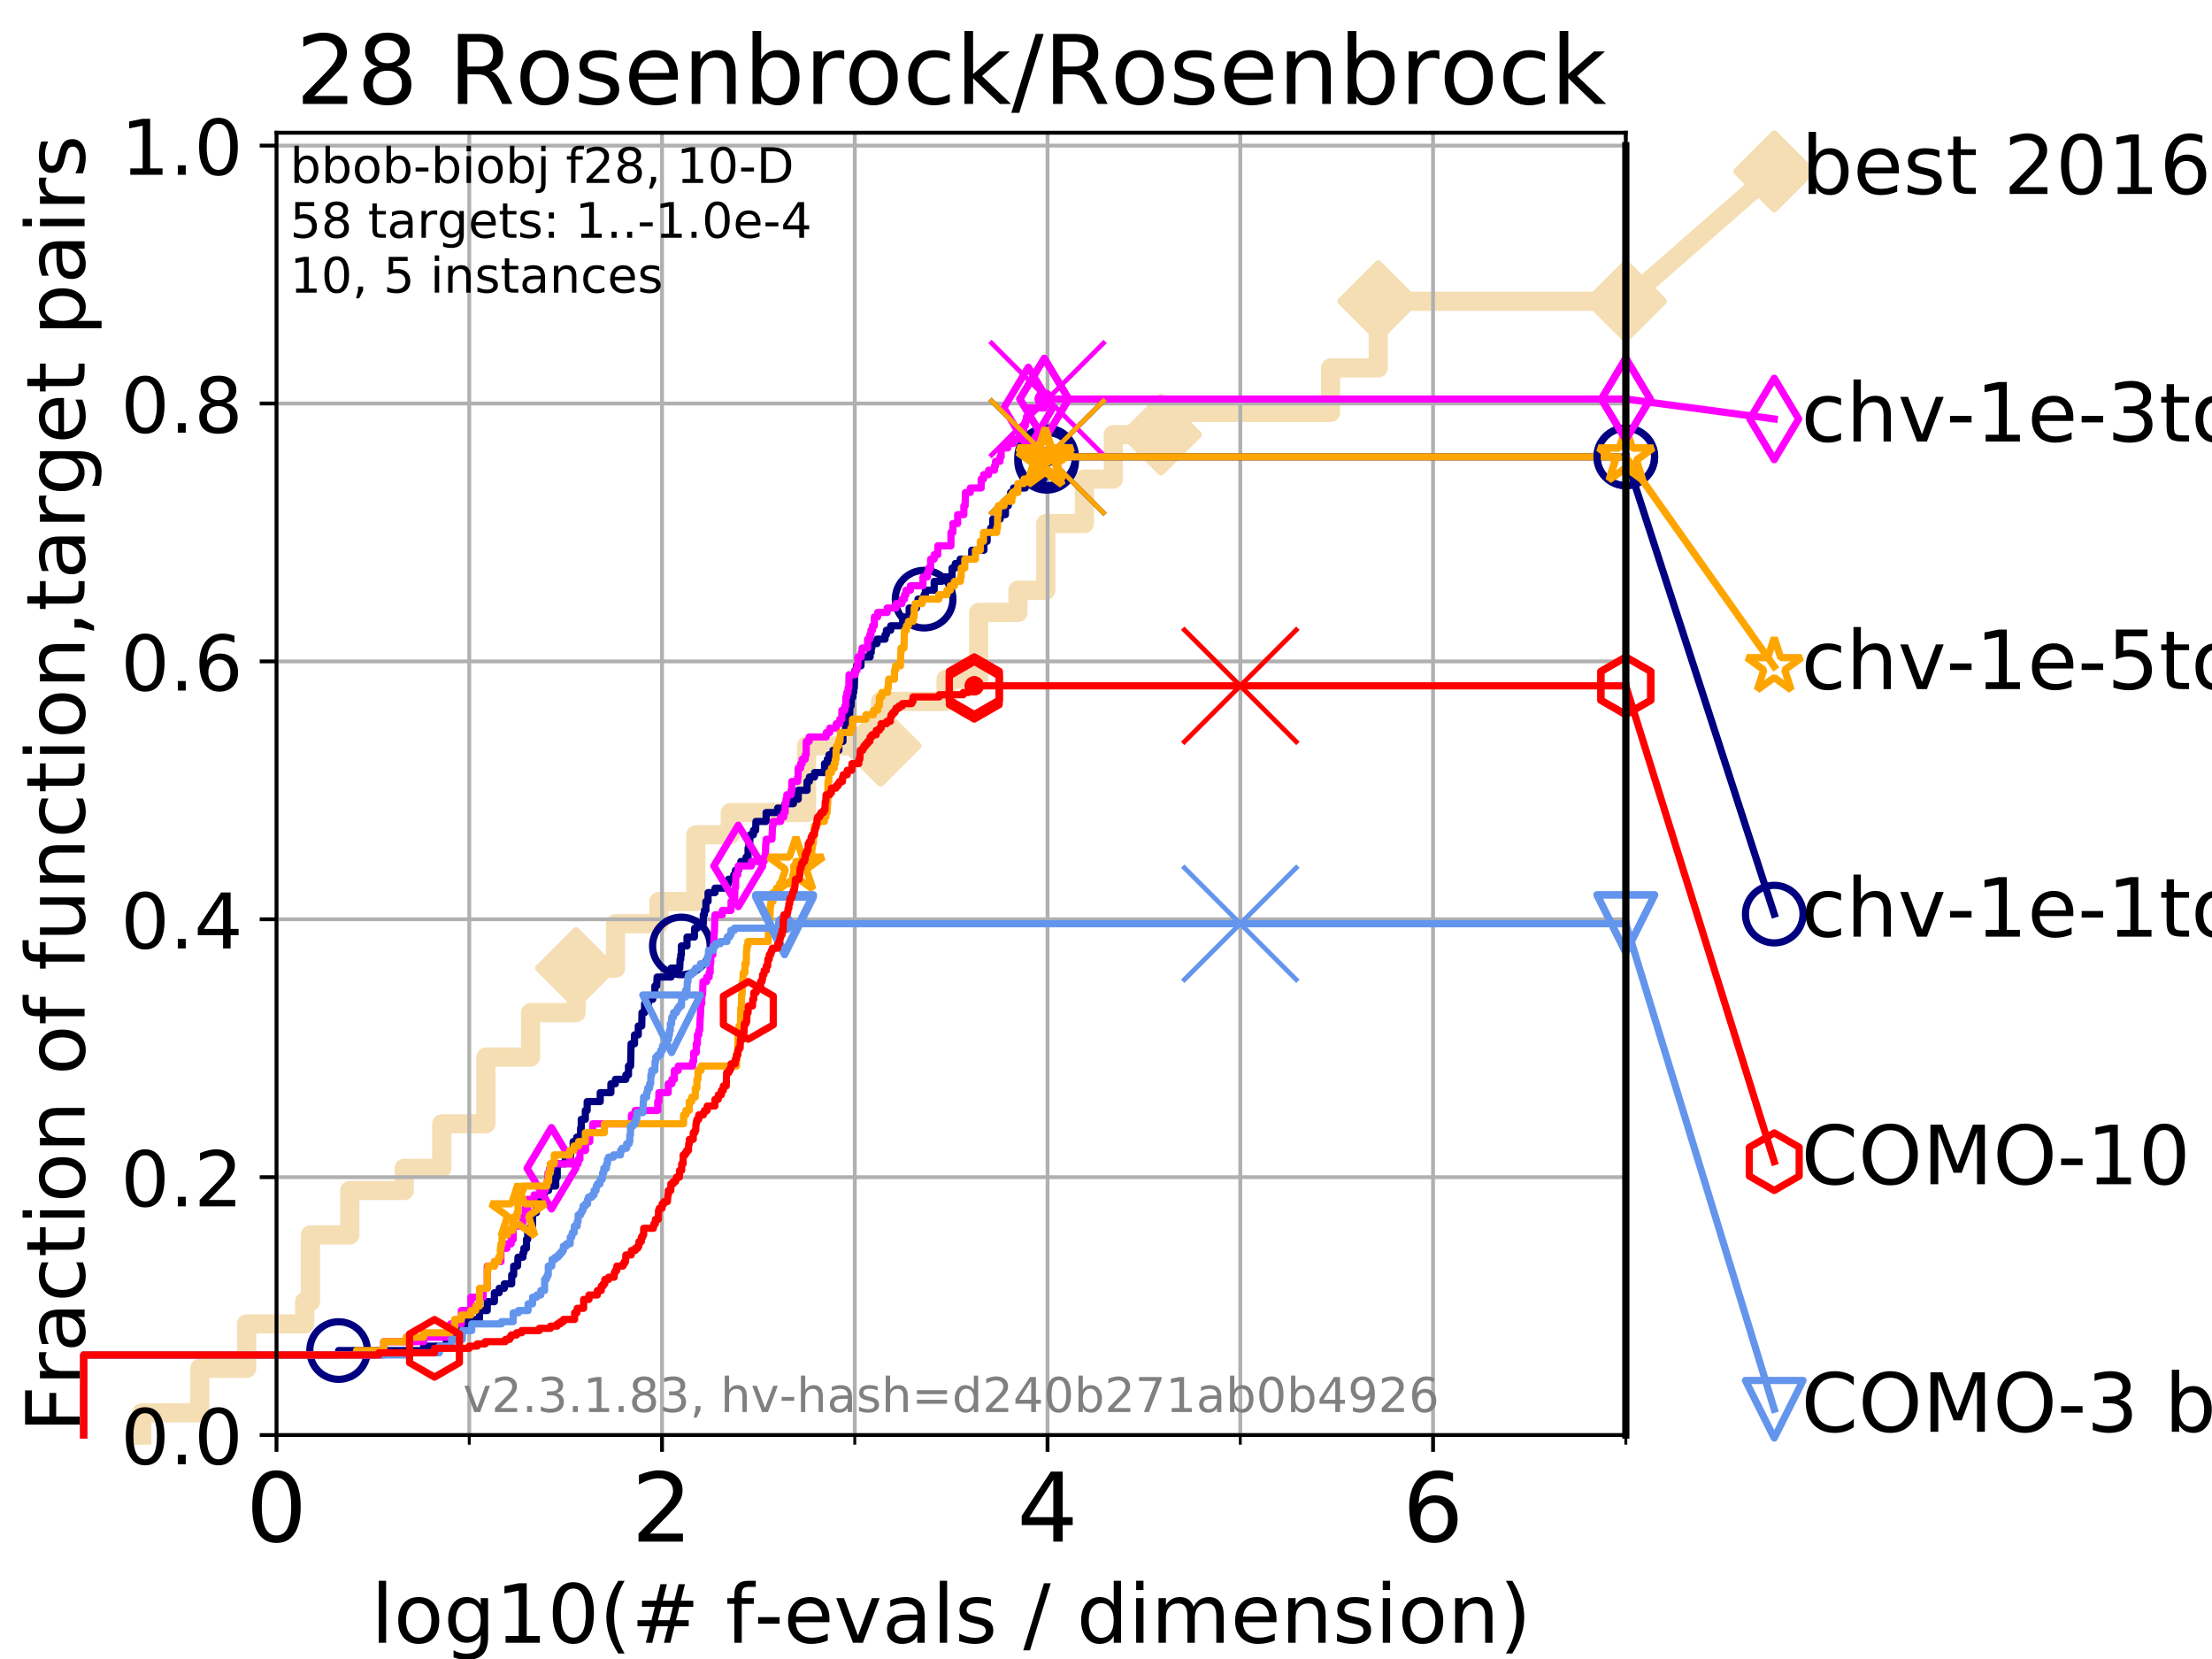 <?xml version="1.0" encoding="utf-8" standalone="no"?>
<!DOCTYPE svg PUBLIC "-//W3C//DTD SVG 1.1//EN"
  "http://www.w3.org/Graphics/SVG/1.1/DTD/svg11.dtd">
<!-- Created with matplotlib (https://matplotlib.org/) -->
<svg height="345.6pt" version="1.1" viewBox="0 0 460.8 345.6" width="460.8pt" xmlns="http://www.w3.org/2000/svg" xmlns:xlink="http://www.w3.org/1999/xlink">
 <defs>
  <style type="text/css">
*{stroke-linecap:butt;stroke-linejoin:round;}
  </style>
 </defs>
 <g id="figure_1">
  <g id="patch_1">
   <path d="M 0 345.6 
L 460.8 345.6 
L 460.8 0 
L 0 0 
z
" style="fill:#ffffff;"/>
  </g>
  <g id="axes_1">
   <g id="patch_2">
    <path d="M 57.6 298.944 
L 338.688 298.944 
L 338.688 27.648 
L 57.6 27.648 
z
" style="fill:#ffffff;"/>
   </g>
   <g id="line2d_1">
    <path d="M 29.533 298.944 
L 29.533 294.313 
L 41.621 294.313 
L 41.621 285.05 
L 51.38 285.05 
L 51.38 275.788 
L 63.468 275.788 
L 63.468 271.157 
L 64.671 271.157 
L 64.671 257.263 
L 72.868 257.263 
L 72.868 248.001 
L 84.213 248.001 
L 84.213 243.37 
L 92.027 243.37 
L 92.027 234.107 
L 101.223 234.107 
L 101.223 220.214 
L 110.527 220.214 
L 110.527 210.951 
L 119.997 210.951 
L 119.997 201.689 
L 128.23 201.689 
L 128.23 192.426 
L 137.271 192.426 
L 137.271 187.795 
L 144.947 187.795 
L 144.947 173.901 
L 152.138 173.901 
L 152.138 169.27 
L 168.023 169.27 
L 168.023 155.377 
L 183.436 155.377 
L 183.436 146.114 
L 197.086 146.114 
L 197.086 141.483 
L 203.872 141.483 
L 203.872 127.589 
L 212.066 127.589 
L 212.066 122.958 
L 217.862 122.958 
L 217.862 109.065 
L 225.904 109.065 
L 225.904 99.802 
L 231.929 99.802 
L 231.929 90.54 
L 241.862 90.54 
L 241.862 85.909 
L 277.186 85.909 
L 277.186 76.646 
L 287.112 76.646 
L 287.112 62.753 
L 338.688 62.753 
" style="fill:none;stroke:#f5deb3;stroke-linecap:square;stroke-width:4;"/>
   </g>
   <g id="line2d_2">
    <defs>
     <path d="M 0 7.778 
L 7.778 0 
L 0 -7.778 
L -7.778 0 
z
" id="m7a63cc422d" style="stroke:#f5deb3;stroke-linejoin:miter;stroke-width:1.5;"/>
    </defs>
    <g>
     <use style="fill:#f5deb3;stroke:#f5deb3;stroke-linejoin:miter;stroke-width:1.5;" x="119.997" xlink:href="#m7a63cc422d" y="201.689"/>
     <use style="fill:#f5deb3;stroke:#f5deb3;stroke-linejoin:miter;stroke-width:1.5;" x="183.436" xlink:href="#m7a63cc422d" y="155.377"/>
     <use style="fill:#f5deb3;stroke:#f5deb3;stroke-linejoin:miter;stroke-width:1.5;" x="241.862" xlink:href="#m7a63cc422d" y="90.54"/>
     <use style="fill:#f5deb3;stroke:#f5deb3;stroke-linejoin:miter;stroke-width:1.5;" x="287.112" xlink:href="#m7a63cc422d" y="62.753"/>
     <use style="fill:#f5deb3;stroke:#f5deb3;stroke-linejoin:miter;stroke-width:1.5;" x="338.688" xlink:href="#m7a63cc422d" y="62.753"/>
    </g>
   </g>
   <g id="line2d_3">
    <path style="fill:none;stroke:#f5deb3;stroke-linecap:square;stroke-width:4;"/>
    <g/>
   </g>
   <g id="line2d_4">
    <path d="M 338.688 62.753 
L 369.608 35.706 
" style="fill:none;stroke:#f5deb3;stroke-linecap:square;stroke-width:4;"/>
    <g>
     <use style="fill:#f5deb3;stroke:#f5deb3;stroke-linejoin:miter;stroke-width:1.5;" x="338.688" xlink:href="#m7a63cc422d" y="62.753"/>
     <use style="fill:#f5deb3;stroke:#f5deb3;stroke-linejoin:miter;stroke-width:1.5;" x="369.608" xlink:href="#m7a63cc422d" y="35.706"/>
    </g>
   </g>
   <g id="matplotlib.axis_1">
    <g id="xtick_1">
     <g id="line2d_5">
      <path clip-path="url(#pc85277b4f5)" d="M 57.6 298.944 
L 57.6 27.648 
" style="fill:none;stroke:#b0b0b0;stroke-linecap:square;stroke-width:0.8;"/>
     </g>
     <g id="line2d_6">
      <defs>
       <path d="M 0 0 
L 0 3.5 
" id="m03049ea10c" style="stroke:#000000;stroke-width:0.8;"/>
      </defs>
      <g>
       <use style="stroke:#000000;stroke-width:0.8;" x="57.6" xlink:href="#m03049ea10c" y="298.944"/>
      </g>
     </g>
     <g id="text_1">
      <!-- 0 -->
      <defs>
       <path d="M 31.781 66.406 
Q 24.172 66.406 20.328 58.906 
Q 16.5 51.422 16.5 36.375 
Q 16.5 21.391 20.328 13.891 
Q 24.172 6.391 31.781 6.391 
Q 39.453 6.391 43.281 13.891 
Q 47.125 21.391 47.125 36.375 
Q 47.125 51.422 43.281 58.906 
Q 39.453 66.406 31.781 66.406 
z
M 31.781 74.219 
Q 44.047 74.219 50.516 64.516 
Q 56.984 54.828 56.984 36.375 
Q 56.984 17.969 50.516 8.266 
Q 44.047 -1.422 31.781 -1.422 
Q 19.531 -1.422 13.062 8.266 
Q 6.594 17.969 6.594 36.375 
Q 6.594 54.828 13.062 64.516 
Q 19.531 74.219 31.781 74.219 
z
" id="DejaVuSans-48"/>
      </defs>
      <g transform="translate(51.237 321.141)scale(0.2 -0.2)">
       <use xlink:href="#DejaVuSans-48"/>
      </g>
     </g>
    </g>
    <g id="xtick_2">
     <g id="line2d_7">
      <path clip-path="url(#pc85277b4f5)" d="M 137.911 298.944 
L 137.911 27.648 
" style="fill:none;stroke:#b0b0b0;stroke-linecap:square;stroke-width:0.8;"/>
     </g>
     <g id="line2d_8">
      <g>
       <use style="stroke:#000000;stroke-width:0.8;" x="137.911" xlink:href="#m03049ea10c" y="298.944"/>
      </g>
     </g>
     <g id="text_2">
      <!-- 2 -->
      <defs>
       <path d="M 19.188 8.297 
L 53.609 8.297 
L 53.609 0 
L 7.328 0 
L 7.328 8.297 
Q 12.938 14.109 22.625 23.891 
Q 32.328 33.688 34.812 36.531 
Q 39.547 41.844 41.422 45.531 
Q 43.312 49.219 43.312 52.781 
Q 43.312 58.594 39.234 62.25 
Q 35.156 65.922 28.609 65.922 
Q 23.969 65.922 18.812 64.312 
Q 13.672 62.703 7.812 59.422 
L 7.812 69.391 
Q 13.766 71.781 18.938 73 
Q 24.125 74.219 28.422 74.219 
Q 39.75 74.219 46.484 68.547 
Q 53.219 62.891 53.219 53.422 
Q 53.219 48.922 51.531 44.891 
Q 49.859 40.875 45.406 35.406 
Q 44.188 33.984 37.641 27.219 
Q 31.109 20.453 19.188 8.297 
z
" id="DejaVuSans-50"/>
      </defs>
      <g transform="translate(131.548 321.141)scale(0.2 -0.2)">
       <use xlink:href="#DejaVuSans-50"/>
      </g>
     </g>
    </g>
    <g id="xtick_3">
     <g id="line2d_9">
      <path clip-path="url(#pc85277b4f5)" d="M 218.222 298.944 
L 218.222 27.648 
" style="fill:none;stroke:#b0b0b0;stroke-linecap:square;stroke-width:0.8;"/>
     </g>
     <g id="line2d_10">
      <g>
       <use style="stroke:#000000;stroke-width:0.8;" x="218.222" xlink:href="#m03049ea10c" y="298.944"/>
      </g>
     </g>
     <g id="text_3">
      <!-- 4 -->
      <defs>
       <path d="M 37.797 64.312 
L 12.891 25.391 
L 37.797 25.391 
z
M 35.203 72.906 
L 47.609 72.906 
L 47.609 25.391 
L 58.016 25.391 
L 58.016 17.188 
L 47.609 17.188 
L 47.609 0 
L 37.797 0 
L 37.797 17.188 
L 4.891 17.188 
L 4.891 26.703 
z
" id="DejaVuSans-52"/>
      </defs>
      <g transform="translate(211.859 321.141)scale(0.2 -0.2)">
       <use xlink:href="#DejaVuSans-52"/>
      </g>
     </g>
    </g>
    <g id="xtick_4">
     <g id="line2d_11">
      <path clip-path="url(#pc85277b4f5)" d="M 298.533 298.944 
L 298.533 27.648 
" style="fill:none;stroke:#b0b0b0;stroke-linecap:square;stroke-width:0.8;"/>
     </g>
     <g id="line2d_12">
      <g>
       <use style="stroke:#000000;stroke-width:0.8;" x="298.533" xlink:href="#m03049ea10c" y="298.944"/>
      </g>
     </g>
     <g id="text_4">
      <!-- 6 -->
      <defs>
       <path d="M 33.016 40.375 
Q 26.375 40.375 22.484 35.828 
Q 18.609 31.297 18.609 23.391 
Q 18.609 15.531 22.484 10.953 
Q 26.375 6.391 33.016 6.391 
Q 39.656 6.391 43.531 10.953 
Q 47.406 15.531 47.406 23.391 
Q 47.406 31.297 43.531 35.828 
Q 39.656 40.375 33.016 40.375 
z
M 52.594 71.297 
L 52.594 62.312 
Q 48.875 64.062 45.094 64.984 
Q 41.312 65.922 37.594 65.922 
Q 27.828 65.922 22.672 59.328 
Q 17.531 52.734 16.797 39.406 
Q 19.672 43.656 24.016 45.922 
Q 28.375 48.188 33.594 48.188 
Q 44.578 48.188 50.953 41.516 
Q 57.328 34.859 57.328 23.391 
Q 57.328 12.156 50.688 5.359 
Q 44.047 -1.422 33.016 -1.422 
Q 20.359 -1.422 13.672 8.266 
Q 6.984 17.969 6.984 36.375 
Q 6.984 53.656 15.188 63.938 
Q 23.391 74.219 37.203 74.219 
Q 40.922 74.219 44.703 73.484 
Q 48.484 72.75 52.594 71.297 
z
" id="DejaVuSans-54"/>
      </defs>
      <g transform="translate(292.17 321.141)scale(0.2 -0.2)">
       <use xlink:href="#DejaVuSans-54"/>
      </g>
     </g>
    </g>
    <g id="xtick_5">
     <g id="line2d_13">
      <path clip-path="url(#pc85277b4f5)" d="M 97.755 298.944 
L 97.755 27.648 
" style="fill:none;stroke:#b0b0b0;stroke-linecap:square;stroke-width:0.8;"/>
     </g>
     <g id="line2d_14">
      <defs>
       <path d="M 0 0 
L 0 2 
" id="mbc0a653460" style="stroke:#000000;stroke-width:0.6;"/>
      </defs>
      <g>
       <use style="stroke:#000000;stroke-width:0.6;" x="97.755" xlink:href="#mbc0a653460" y="298.944"/>
      </g>
     </g>
    </g>
    <g id="xtick_6">
     <g id="line2d_15">
      <path clip-path="url(#pc85277b4f5)" d="M 178.066 298.944 
L 178.066 27.648 
" style="fill:none;stroke:#b0b0b0;stroke-linecap:square;stroke-width:0.8;"/>
     </g>
     <g id="line2d_16">
      <g>
       <use style="stroke:#000000;stroke-width:0.6;" x="178.066" xlink:href="#mbc0a653460" y="298.944"/>
      </g>
     </g>
    </g>
    <g id="xtick_7">
     <g id="line2d_17">
      <path clip-path="url(#pc85277b4f5)" d="M 258.377 298.944 
L 258.377 27.648 
" style="fill:none;stroke:#b0b0b0;stroke-linecap:square;stroke-width:0.8;"/>
     </g>
     <g id="line2d_18">
      <g>
       <use style="stroke:#000000;stroke-width:0.6;" x="258.377" xlink:href="#mbc0a653460" y="298.944"/>
      </g>
     </g>
    </g>
    <g id="xtick_8">
     <g id="line2d_19">
      <path clip-path="url(#pc85277b4f5)" d="M 338.688 298.944 
L 338.688 27.648 
" style="fill:none;stroke:#b0b0b0;stroke-linecap:square;stroke-width:0.8;"/>
     </g>
     <g id="line2d_20">
      <g>
       <use style="stroke:#000000;stroke-width:0.6;" x="338.688" xlink:href="#mbc0a653460" y="298.944"/>
      </g>
     </g>
    </g>
    <g id="text_5">
     <!-- log10(# f-evals / dimension) -->
     <defs>
      <path d="M 9.422 75.984 
L 18.406 75.984 
L 18.406 0 
L 9.422 0 
z
" id="DejaVuSans-108"/>
      <path d="M 30.609 48.391 
Q 23.391 48.391 19.188 42.75 
Q 14.984 37.109 14.984 27.297 
Q 14.984 17.484 19.156 11.844 
Q 23.344 6.203 30.609 6.203 
Q 37.797 6.203 41.984 11.859 
Q 46.188 17.531 46.188 27.297 
Q 46.188 37.016 41.984 42.703 
Q 37.797 48.391 30.609 48.391 
z
M 30.609 56 
Q 42.328 56 49.016 48.375 
Q 55.719 40.766 55.719 27.297 
Q 55.719 13.875 49.016 6.219 
Q 42.328 -1.422 30.609 -1.422 
Q 18.844 -1.422 12.172 6.219 
Q 5.516 13.875 5.516 27.297 
Q 5.516 40.766 12.172 48.375 
Q 18.844 56 30.609 56 
z
" id="DejaVuSans-111"/>
      <path d="M 45.406 27.984 
Q 45.406 37.75 41.375 43.109 
Q 37.359 48.484 30.078 48.484 
Q 22.859 48.484 18.828 43.109 
Q 14.797 37.75 14.797 27.984 
Q 14.797 18.266 18.828 12.891 
Q 22.859 7.516 30.078 7.516 
Q 37.359 7.516 41.375 12.891 
Q 45.406 18.266 45.406 27.984 
z
M 54.391 6.781 
Q 54.391 -7.172 48.188 -13.984 
Q 42 -20.797 29.203 -20.797 
Q 24.469 -20.797 20.266 -20.094 
Q 16.062 -19.391 12.109 -17.922 
L 12.109 -9.188 
Q 16.062 -11.328 19.922 -12.344 
Q 23.781 -13.375 27.781 -13.375 
Q 36.625 -13.375 41.016 -8.766 
Q 45.406 -4.156 45.406 5.172 
L 45.406 9.625 
Q 42.625 4.781 38.281 2.391 
Q 33.938 0 27.875 0 
Q 17.828 0 11.672 7.656 
Q 5.516 15.328 5.516 27.984 
Q 5.516 40.672 11.672 48.328 
Q 17.828 56 27.875 56 
Q 33.938 56 38.281 53.609 
Q 42.625 51.219 45.406 46.391 
L 45.406 54.688 
L 54.391 54.688 
z
" id="DejaVuSans-103"/>
      <path d="M 12.406 8.297 
L 28.516 8.297 
L 28.516 63.922 
L 10.984 60.406 
L 10.984 69.391 
L 28.422 72.906 
L 38.281 72.906 
L 38.281 8.297 
L 54.391 8.297 
L 54.391 0 
L 12.406 0 
z
" id="DejaVuSans-49"/>
      <path d="M 31 75.875 
Q 24.469 64.656 21.281 53.656 
Q 18.109 42.672 18.109 31.391 
Q 18.109 20.125 21.312 9.062 
Q 24.516 -2 31 -13.188 
L 23.188 -13.188 
Q 15.875 -1.703 12.234 9.375 
Q 8.594 20.453 8.594 31.391 
Q 8.594 42.281 12.203 53.312 
Q 15.828 64.359 23.188 75.875 
z
" id="DejaVuSans-40"/>
      <path d="M 51.125 44 
L 36.922 44 
L 32.812 27.688 
L 47.125 27.688 
z
M 43.797 71.781 
L 38.719 51.516 
L 52.984 51.516 
L 58.109 71.781 
L 65.922 71.781 
L 60.891 51.516 
L 76.125 51.516 
L 76.125 44 
L 58.984 44 
L 54.984 27.688 
L 70.516 27.688 
L 70.516 20.219 
L 53.078 20.219 
L 48 0 
L 40.188 0 
L 45.219 20.219 
L 30.906 20.219 
L 25.875 0 
L 18.016 0 
L 23.094 20.219 
L 7.719 20.219 
L 7.719 27.688 
L 24.906 27.688 
L 29 44 
L 13.281 44 
L 13.281 51.516 
L 30.906 51.516 
L 35.891 71.781 
z
" id="DejaVuSans-35"/>
      <path id="DejaVuSans-32"/>
      <path d="M 37.109 75.984 
L 37.109 68.5 
L 28.516 68.5 
Q 23.688 68.5 21.797 66.547 
Q 19.922 64.594 19.922 59.516 
L 19.922 54.688 
L 34.719 54.688 
L 34.719 47.703 
L 19.922 47.703 
L 19.922 0 
L 10.891 0 
L 10.891 47.703 
L 2.297 47.703 
L 2.297 54.688 
L 10.891 54.688 
L 10.891 58.5 
Q 10.891 67.625 15.141 71.797 
Q 19.391 75.984 28.609 75.984 
z
" id="DejaVuSans-102"/>
      <path d="M 4.891 31.391 
L 31.203 31.391 
L 31.203 23.391 
L 4.891 23.391 
z
" id="DejaVuSans-45"/>
      <path d="M 56.203 29.594 
L 56.203 25.203 
L 14.891 25.203 
Q 15.484 15.922 20.484 11.062 
Q 25.484 6.203 34.422 6.203 
Q 39.594 6.203 44.453 7.469 
Q 49.312 8.734 54.109 11.281 
L 54.109 2.781 
Q 49.266 0.734 44.188 -0.344 
Q 39.109 -1.422 33.891 -1.422 
Q 20.797 -1.422 13.156 6.188 
Q 5.516 13.812 5.516 26.812 
Q 5.516 40.234 12.766 48.109 
Q 20.016 56 32.328 56 
Q 43.359 56 49.781 48.891 
Q 56.203 41.797 56.203 29.594 
z
M 47.219 32.234 
Q 47.125 39.594 43.094 43.984 
Q 39.062 48.391 32.422 48.391 
Q 24.906 48.391 20.391 44.141 
Q 15.875 39.891 15.188 32.172 
z
" id="DejaVuSans-101"/>
      <path d="M 2.984 54.688 
L 12.5 54.688 
L 29.594 8.797 
L 46.688 54.688 
L 56.203 54.688 
L 35.688 0 
L 23.484 0 
z
" id="DejaVuSans-118"/>
      <path d="M 34.281 27.484 
Q 23.391 27.484 19.188 25 
Q 14.984 22.516 14.984 16.5 
Q 14.984 11.719 18.141 8.906 
Q 21.297 6.109 26.703 6.109 
Q 34.188 6.109 38.703 11.406 
Q 43.219 16.703 43.219 25.484 
L 43.219 27.484 
z
M 52.203 31.203 
L 52.203 0 
L 43.219 0 
L 43.219 8.297 
Q 40.141 3.328 35.547 0.953 
Q 30.953 -1.422 24.312 -1.422 
Q 15.922 -1.422 10.953 3.297 
Q 6 8.016 6 15.922 
Q 6 25.141 12.172 29.828 
Q 18.359 34.516 30.609 34.516 
L 43.219 34.516 
L 43.219 35.406 
Q 43.219 41.609 39.141 45 
Q 35.062 48.391 27.688 48.391 
Q 23 48.391 18.547 47.266 
Q 14.109 46.141 10.016 43.891 
L 10.016 52.203 
Q 14.938 54.109 19.578 55.047 
Q 24.219 56 28.609 56 
Q 40.484 56 46.344 49.844 
Q 52.203 43.703 52.203 31.203 
z
" id="DejaVuSans-97"/>
      <path d="M 44.281 53.078 
L 44.281 44.578 
Q 40.484 46.531 36.375 47.5 
Q 32.281 48.484 27.875 48.484 
Q 21.188 48.484 17.844 46.438 
Q 14.5 44.391 14.5 40.281 
Q 14.5 37.156 16.891 35.375 
Q 19.281 33.594 26.516 31.984 
L 29.594 31.297 
Q 39.156 29.25 43.188 25.516 
Q 47.219 21.781 47.219 15.094 
Q 47.219 7.469 41.188 3.016 
Q 35.156 -1.422 24.609 -1.422 
Q 20.219 -1.422 15.453 -0.562 
Q 10.688 0.297 5.422 2 
L 5.422 11.281 
Q 10.406 8.688 15.234 7.391 
Q 20.062 6.109 24.812 6.109 
Q 31.156 6.109 34.562 8.281 
Q 37.984 10.453 37.984 14.406 
Q 37.984 18.062 35.516 20.016 
Q 33.062 21.969 24.703 23.781 
L 21.578 24.516 
Q 13.234 26.266 9.516 29.906 
Q 5.812 33.547 5.812 39.891 
Q 5.812 47.609 11.281 51.797 
Q 16.75 56 26.812 56 
Q 31.781 56 36.172 55.266 
Q 40.578 54.547 44.281 53.078 
z
" id="DejaVuSans-115"/>
      <path d="M 25.391 72.906 
L 33.688 72.906 
L 8.297 -9.281 
L 0 -9.281 
z
" id="DejaVuSans-47"/>
      <path d="M 45.406 46.391 
L 45.406 75.984 
L 54.391 75.984 
L 54.391 0 
L 45.406 0 
L 45.406 8.203 
Q 42.578 3.328 38.25 0.953 
Q 33.938 -1.422 27.875 -1.422 
Q 17.969 -1.422 11.734 6.484 
Q 5.516 14.406 5.516 27.297 
Q 5.516 40.188 11.734 48.094 
Q 17.969 56 27.875 56 
Q 33.938 56 38.25 53.625 
Q 42.578 51.266 45.406 46.391 
z
M 14.797 27.297 
Q 14.797 17.391 18.875 11.75 
Q 22.953 6.109 30.078 6.109 
Q 37.203 6.109 41.297 11.75 
Q 45.406 17.391 45.406 27.297 
Q 45.406 37.203 41.297 42.844 
Q 37.203 48.484 30.078 48.484 
Q 22.953 48.484 18.875 42.844 
Q 14.797 37.203 14.797 27.297 
z
" id="DejaVuSans-100"/>
      <path d="M 9.422 54.688 
L 18.406 54.688 
L 18.406 0 
L 9.422 0 
z
M 9.422 75.984 
L 18.406 75.984 
L 18.406 64.594 
L 9.422 64.594 
z
" id="DejaVuSans-105"/>
      <path d="M 52 44.188 
Q 55.375 50.25 60.062 53.125 
Q 64.75 56 71.094 56 
Q 79.641 56 84.281 50.016 
Q 88.922 44.047 88.922 33.016 
L 88.922 0 
L 79.891 0 
L 79.891 32.719 
Q 79.891 40.578 77.094 44.375 
Q 74.312 48.188 68.609 48.188 
Q 61.625 48.188 57.562 43.547 
Q 53.516 38.922 53.516 30.906 
L 53.516 0 
L 44.484 0 
L 44.484 32.719 
Q 44.484 40.625 41.703 44.406 
Q 38.922 48.188 33.109 48.188 
Q 26.219 48.188 22.156 43.531 
Q 18.109 38.875 18.109 30.906 
L 18.109 0 
L 9.078 0 
L 9.078 54.688 
L 18.109 54.688 
L 18.109 46.188 
Q 21.188 51.219 25.484 53.609 
Q 29.781 56 35.688 56 
Q 41.656 56 45.828 52.969 
Q 50 49.953 52 44.188 
z
" id="DejaVuSans-109"/>
      <path d="M 54.891 33.016 
L 54.891 0 
L 45.906 0 
L 45.906 32.719 
Q 45.906 40.484 42.875 44.328 
Q 39.844 48.188 33.797 48.188 
Q 26.516 48.188 22.312 43.547 
Q 18.109 38.922 18.109 30.906 
L 18.109 0 
L 9.078 0 
L 9.078 54.688 
L 18.109 54.688 
L 18.109 46.188 
Q 21.344 51.125 25.703 53.562 
Q 30.078 56 35.797 56 
Q 45.219 56 50.047 50.172 
Q 54.891 44.344 54.891 33.016 
z
" id="DejaVuSans-110"/>
      <path d="M 8.016 75.875 
L 15.828 75.875 
Q 23.141 64.359 26.781 53.312 
Q 30.422 42.281 30.422 31.391 
Q 30.422 20.453 26.781 9.375 
Q 23.141 -1.703 15.828 -13.188 
L 8.016 -13.188 
Q 14.5 -2 17.703 9.062 
Q 20.906 20.125 20.906 31.391 
Q 20.906 42.672 17.703 53.656 
Q 14.5 64.656 8.016 75.875 
z
" id="DejaVuSans-41"/>
     </defs>
     <g transform="translate(77.303 342.218)scale(0.17 -0.17)">
      <use xlink:href="#DejaVuSans-108"/>
      <use x="27.783" xlink:href="#DejaVuSans-111"/>
      <use x="88.965" xlink:href="#DejaVuSans-103"/>
      <use x="152.441" xlink:href="#DejaVuSans-49"/>
      <use x="216.064" xlink:href="#DejaVuSans-48"/>
      <use x="279.688" xlink:href="#DejaVuSans-40"/>
      <use x="318.701" xlink:href="#DejaVuSans-35"/>
      <use x="402.49" xlink:href="#DejaVuSans-32"/>
      <use x="434.277" xlink:href="#DejaVuSans-102"/>
      <use x="469.404" xlink:href="#DejaVuSans-45"/>
      <use x="505.488" xlink:href="#DejaVuSans-101"/>
      <use x="567.012" xlink:href="#DejaVuSans-118"/>
      <use x="626.191" xlink:href="#DejaVuSans-97"/>
      <use x="687.471" xlink:href="#DejaVuSans-108"/>
      <use x="715.254" xlink:href="#DejaVuSans-115"/>
      <use x="767.354" xlink:href="#DejaVuSans-32"/>
      <use x="799.141" xlink:href="#DejaVuSans-47"/>
      <use x="832.832" xlink:href="#DejaVuSans-32"/>
      <use x="864.619" xlink:href="#DejaVuSans-100"/>
      <use x="928.096" xlink:href="#DejaVuSans-105"/>
      <use x="955.879" xlink:href="#DejaVuSans-109"/>
      <use x="1053.291" xlink:href="#DejaVuSans-101"/>
      <use x="1114.814" xlink:href="#DejaVuSans-110"/>
      <use x="1178.193" xlink:href="#DejaVuSans-115"/>
      <use x="1230.293" xlink:href="#DejaVuSans-105"/>
      <use x="1258.076" xlink:href="#DejaVuSans-111"/>
      <use x="1319.258" xlink:href="#DejaVuSans-110"/>
      <use x="1382.637" xlink:href="#DejaVuSans-41"/>
     </g>
    </g>
   </g>
   <g id="matplotlib.axis_2">
    <g id="ytick_1">
     <g id="line2d_21">
      <path clip-path="url(#pc85277b4f5)" d="M 57.6 298.944 
L 338.688 298.944 
" style="fill:none;stroke:#b0b0b0;stroke-linecap:square;stroke-width:0.8;"/>
     </g>
     <g id="line2d_22">
      <defs>
       <path d="M 0 0 
L -3.5 0 
" id="m84e161bc51" style="stroke:#000000;stroke-width:0.8;"/>
      </defs>
      <g>
       <use style="stroke:#000000;stroke-width:0.8;" x="57.6" xlink:href="#m84e161bc51" y="298.944"/>
      </g>
     </g>
     <g id="text_6">
      <!-- 0.0 -->
      <defs>
       <path d="M 10.688 12.406 
L 21 12.406 
L 21 0 
L 10.688 0 
z
" id="DejaVuSans-46"/>
      </defs>
      <g transform="translate(25.155 305.023)scale(0.16 -0.16)">
       <use xlink:href="#DejaVuSans-48"/>
       <use x="63.623" xlink:href="#DejaVuSans-46"/>
       <use x="95.41" xlink:href="#DejaVuSans-48"/>
      </g>
     </g>
    </g>
    <g id="ytick_2">
     <g id="line2d_23">
      <path clip-path="url(#pc85277b4f5)" d="M 57.6 245.222 
L 338.688 245.222 
" style="fill:none;stroke:#b0b0b0;stroke-linecap:square;stroke-width:0.8;"/>
     </g>
     <g id="line2d_24">
      <g>
       <use style="stroke:#000000;stroke-width:0.8;" x="57.6" xlink:href="#m84e161bc51" y="245.222"/>
      </g>
     </g>
     <g id="text_7">
      <!-- 0.2 -->
      <g transform="translate(25.155 251.301)scale(0.16 -0.16)">
       <use xlink:href="#DejaVuSans-48"/>
       <use x="63.623" xlink:href="#DejaVuSans-46"/>
       <use x="95.41" xlink:href="#DejaVuSans-50"/>
      </g>
     </g>
    </g>
    <g id="ytick_3">
     <g id="line2d_25">
      <path clip-path="url(#pc85277b4f5)" d="M 57.6 191.5 
L 338.688 191.5 
" style="fill:none;stroke:#b0b0b0;stroke-linecap:square;stroke-width:0.8;"/>
     </g>
     <g id="line2d_26">
      <g>
       <use style="stroke:#000000;stroke-width:0.8;" x="57.6" xlink:href="#m84e161bc51" y="191.5"/>
      </g>
     </g>
     <g id="text_8">
      <!-- 0.4 -->
      <g transform="translate(25.155 197.579)scale(0.16 -0.16)">
       <use xlink:href="#DejaVuSans-48"/>
       <use x="63.623" xlink:href="#DejaVuSans-46"/>
       <use x="95.41" xlink:href="#DejaVuSans-52"/>
      </g>
     </g>
    </g>
    <g id="ytick_4">
     <g id="line2d_27">
      <path clip-path="url(#pc85277b4f5)" d="M 57.6 137.778 
L 338.688 137.778 
" style="fill:none;stroke:#b0b0b0;stroke-linecap:square;stroke-width:0.8;"/>
     </g>
     <g id="line2d_28">
      <g>
       <use style="stroke:#000000;stroke-width:0.8;" x="57.6" xlink:href="#m84e161bc51" y="137.778"/>
      </g>
     </g>
     <g id="text_9">
      <!-- 0.6 -->
      <g transform="translate(25.155 143.857)scale(0.16 -0.16)">
       <use xlink:href="#DejaVuSans-48"/>
       <use x="63.623" xlink:href="#DejaVuSans-46"/>
       <use x="95.41" xlink:href="#DejaVuSans-54"/>
      </g>
     </g>
    </g>
    <g id="ytick_5">
     <g id="line2d_29">
      <path clip-path="url(#pc85277b4f5)" d="M 57.6 84.056 
L 338.688 84.056 
" style="fill:none;stroke:#b0b0b0;stroke-linecap:square;stroke-width:0.8;"/>
     </g>
     <g id="line2d_30">
      <g>
       <use style="stroke:#000000;stroke-width:0.8;" x="57.6" xlink:href="#m84e161bc51" y="84.056"/>
      </g>
     </g>
     <g id="text_10">
      <!-- 0.8 -->
      <defs>
       <path d="M 31.781 34.625 
Q 24.75 34.625 20.719 30.859 
Q 16.703 27.094 16.703 20.516 
Q 16.703 13.922 20.719 10.156 
Q 24.75 6.391 31.781 6.391 
Q 38.812 6.391 42.859 10.172 
Q 46.922 13.969 46.922 20.516 
Q 46.922 27.094 42.891 30.859 
Q 38.875 34.625 31.781 34.625 
z
M 21.922 38.812 
Q 15.578 40.375 12.031 44.719 
Q 8.5 49.078 8.5 55.328 
Q 8.5 64.062 14.719 69.141 
Q 20.953 74.219 31.781 74.219 
Q 42.672 74.219 48.875 69.141 
Q 55.078 64.062 55.078 55.328 
Q 55.078 49.078 51.531 44.719 
Q 48 40.375 41.703 38.812 
Q 48.828 37.156 52.797 32.312 
Q 56.781 27.484 56.781 20.516 
Q 56.781 9.906 50.312 4.234 
Q 43.844 -1.422 31.781 -1.422 
Q 19.734 -1.422 13.25 4.234 
Q 6.781 9.906 6.781 20.516 
Q 6.781 27.484 10.781 32.312 
Q 14.797 37.156 21.922 38.812 
z
M 18.312 54.391 
Q 18.312 48.734 21.844 45.562 
Q 25.391 42.391 31.781 42.391 
Q 38.141 42.391 41.719 45.562 
Q 45.312 48.734 45.312 54.391 
Q 45.312 60.062 41.719 63.234 
Q 38.141 66.406 31.781 66.406 
Q 25.391 66.406 21.844 63.234 
Q 18.312 60.062 18.312 54.391 
z
" id="DejaVuSans-56"/>
      </defs>
      <g transform="translate(25.155 90.135)scale(0.16 -0.16)">
       <use xlink:href="#DejaVuSans-48"/>
       <use x="63.623" xlink:href="#DejaVuSans-46"/>
       <use x="95.41" xlink:href="#DejaVuSans-56"/>
      </g>
     </g>
    </g>
    <g id="ytick_6">
     <g id="line2d_31">
      <path clip-path="url(#pc85277b4f5)" d="M 57.6 30.334 
L 338.688 30.334 
" style="fill:none;stroke:#b0b0b0;stroke-linecap:square;stroke-width:0.8;"/>
     </g>
     <g id="line2d_32">
      <g>
       <use style="stroke:#000000;stroke-width:0.8;" x="57.6" xlink:href="#m84e161bc51" y="30.334"/>
      </g>
     </g>
     <g id="text_11">
      <!-- 1.0 -->
      <g transform="translate(25.155 36.413)scale(0.16 -0.16)">
       <use xlink:href="#DejaVuSans-49"/>
       <use x="63.623" xlink:href="#DejaVuSans-46"/>
       <use x="95.41" xlink:href="#DejaVuSans-48"/>
      </g>
     </g>
    </g>
    <g id="text_12">
     <!-- Fraction of function,target pairs -->
     <defs>
      <path d="M 9.812 72.906 
L 51.703 72.906 
L 51.703 64.594 
L 19.672 64.594 
L 19.672 43.109 
L 48.578 43.109 
L 48.578 34.812 
L 19.672 34.812 
L 19.672 0 
L 9.812 0 
z
" id="DejaVuSans-70"/>
      <path d="M 41.109 46.297 
Q 39.594 47.172 37.812 47.578 
Q 36.031 48 33.891 48 
Q 26.266 48 22.188 43.047 
Q 18.109 38.094 18.109 28.812 
L 18.109 0 
L 9.078 0 
L 9.078 54.688 
L 18.109 54.688 
L 18.109 46.188 
Q 20.953 51.172 25.484 53.578 
Q 30.031 56 36.531 56 
Q 37.453 56 38.578 55.875 
Q 39.703 55.766 41.062 55.516 
z
" id="DejaVuSans-114"/>
      <path d="M 48.781 52.594 
L 48.781 44.188 
Q 44.969 46.297 41.141 47.344 
Q 37.312 48.391 33.406 48.391 
Q 24.656 48.391 19.812 42.844 
Q 14.984 37.312 14.984 27.297 
Q 14.984 17.281 19.812 11.734 
Q 24.656 6.203 33.406 6.203 
Q 37.312 6.203 41.141 7.25 
Q 44.969 8.297 48.781 10.406 
L 48.781 2.094 
Q 45.016 0.344 40.984 -0.531 
Q 36.969 -1.422 32.422 -1.422 
Q 20.062 -1.422 12.781 6.344 
Q 5.516 14.109 5.516 27.297 
Q 5.516 40.672 12.859 48.328 
Q 20.219 56 33.016 56 
Q 37.156 56 41.109 55.141 
Q 45.062 54.297 48.781 52.594 
z
" id="DejaVuSans-99"/>
      <path d="M 18.312 70.219 
L 18.312 54.688 
L 36.812 54.688 
L 36.812 47.703 
L 18.312 47.703 
L 18.312 18.016 
Q 18.312 11.328 20.141 9.422 
Q 21.969 7.516 27.594 7.516 
L 36.812 7.516 
L 36.812 0 
L 27.594 0 
Q 17.188 0 13.234 3.875 
Q 9.281 7.766 9.281 18.016 
L 9.281 47.703 
L 2.688 47.703 
L 2.688 54.688 
L 9.281 54.688 
L 9.281 70.219 
z
" id="DejaVuSans-116"/>
      <path d="M 8.5 21.578 
L 8.5 54.688 
L 17.484 54.688 
L 17.484 21.922 
Q 17.484 14.156 20.5 10.266 
Q 23.531 6.391 29.594 6.391 
Q 36.859 6.391 41.078 11.031 
Q 45.312 15.672 45.312 23.688 
L 45.312 54.688 
L 54.297 54.688 
L 54.297 0 
L 45.312 0 
L 45.312 8.406 
Q 42.047 3.422 37.719 1 
Q 33.406 -1.422 27.688 -1.422 
Q 18.266 -1.422 13.375 4.438 
Q 8.5 10.297 8.5 21.578 
z
M 31.109 56 
z
" id="DejaVuSans-117"/>
      <path d="M 11.719 12.406 
L 22.016 12.406 
L 22.016 4 
L 14.016 -11.625 
L 7.719 -11.625 
L 11.719 4 
z
" id="DejaVuSans-44"/>
      <path d="M 18.109 8.203 
L 18.109 -20.797 
L 9.078 -20.797 
L 9.078 54.688 
L 18.109 54.688 
L 18.109 46.391 
Q 20.953 51.266 25.266 53.625 
Q 29.594 56 35.594 56 
Q 45.562 56 51.781 48.094 
Q 58.016 40.188 58.016 27.297 
Q 58.016 14.406 51.781 6.484 
Q 45.562 -1.422 35.594 -1.422 
Q 29.594 -1.422 25.266 0.953 
Q 20.953 3.328 18.109 8.203 
z
M 48.688 27.297 
Q 48.688 37.203 44.609 42.844 
Q 40.531 48.484 33.406 48.484 
Q 26.266 48.484 22.188 42.844 
Q 18.109 37.203 18.109 27.297 
Q 18.109 17.391 22.188 11.75 
Q 26.266 6.109 33.406 6.109 
Q 40.531 6.109 44.609 11.75 
Q 48.688 17.391 48.688 27.297 
z
" id="DejaVuSans-112"/>
     </defs>
     <g transform="translate(17.62 298.435)rotate(-90)scale(0.17 -0.17)">
      <use xlink:href="#DejaVuSans-70"/>
      <use x="57.41" xlink:href="#DejaVuSans-114"/>
      <use x="98.523" xlink:href="#DejaVuSans-97"/>
      <use x="159.803" xlink:href="#DejaVuSans-99"/>
      <use x="214.783" xlink:href="#DejaVuSans-116"/>
      <use x="253.992" xlink:href="#DejaVuSans-105"/>
      <use x="281.775" xlink:href="#DejaVuSans-111"/>
      <use x="342.957" xlink:href="#DejaVuSans-110"/>
      <use x="406.336" xlink:href="#DejaVuSans-32"/>
      <use x="438.123" xlink:href="#DejaVuSans-111"/>
      <use x="499.305" xlink:href="#DejaVuSans-102"/>
      <use x="534.51" xlink:href="#DejaVuSans-32"/>
      <use x="566.297" xlink:href="#DejaVuSans-102"/>
      <use x="601.502" xlink:href="#DejaVuSans-117"/>
      <use x="664.881" xlink:href="#DejaVuSans-110"/>
      <use x="728.26" xlink:href="#DejaVuSans-99"/>
      <use x="783.24" xlink:href="#DejaVuSans-116"/>
      <use x="822.449" xlink:href="#DejaVuSans-105"/>
      <use x="850.232" xlink:href="#DejaVuSans-111"/>
      <use x="911.414" xlink:href="#DejaVuSans-110"/>
      <use x="974.793" xlink:href="#DejaVuSans-44"/>
      <use x="1006.58" xlink:href="#DejaVuSans-116"/>
      <use x="1045.789" xlink:href="#DejaVuSans-97"/>
      <use x="1107.068" xlink:href="#DejaVuSans-114"/>
      <use x="1148.166" xlink:href="#DejaVuSans-103"/>
      <use x="1211.643" xlink:href="#DejaVuSans-101"/>
      <use x="1273.166" xlink:href="#DejaVuSans-116"/>
      <use x="1312.375" xlink:href="#DejaVuSans-32"/>
      <use x="1344.162" xlink:href="#DejaVuSans-112"/>
      <use x="1407.639" xlink:href="#DejaVuSans-97"/>
      <use x="1468.918" xlink:href="#DejaVuSans-105"/>
      <use x="1496.701" xlink:href="#DejaVuSans-114"/>
      <use x="1537.814" xlink:href="#DejaVuSans-115"/>
     </g>
    </g>
   </g>
   <g id="line2d_33">
    <defs>
     <path d="M 0 1.5 
C 0.398 1.5 0.779 1.342 1.061 1.061 
C 1.342 0.779 1.5 0.398 1.5 0 
C 1.5 -0.398 1.342 -0.779 1.061 -1.061 
C 0.779 -1.342 0.398 -1.5 0 -1.5 
C -0.398 -1.5 -0.779 -1.342 -1.061 -1.061 
C -1.342 -0.779 -1.5 -0.398 -1.5 0 
C -1.5 0.398 -1.342 0.779 -1.061 1.061 
C -0.779 1.342 -0.398 1.5 0 1.5 
z
" id="mb78a5fb6d8" style="stroke:#f5deb3;"/>
    </defs>
    <g>
     <use style="fill:#f5deb3;stroke:#f5deb3;" x="287.112" xlink:href="#mb78a5fb6d8" y="62.753"/>
     <use style="fill:#f5deb3;stroke:#f5deb3;" x="287.112" xlink:href="#mb78a5fb6d8" y="62.753"/>
    </g>
   </g>
   <g id="line2d_34">
    <defs>
     <path d="M 0 1.5 
C 0.398 1.5 0.779 1.342 1.061 1.061 
C 1.342 0.779 1.5 0.398 1.5 0 
C 1.5 -0.398 1.342 -0.779 1.061 -1.061 
C 0.779 -1.342 0.398 -1.5 0 -1.5 
C -0.398 -1.5 -0.779 -1.342 -1.061 -1.061 
C -1.342 -0.779 -1.5 -0.398 -1.5 0 
C -1.5 0.398 -1.342 0.779 -1.061 1.061 
C -0.779 1.342 -0.398 1.5 0 1.5 
z
" id="mc2d41791a0" style="stroke:#000080;"/>
    </defs>
    <g>
     <use style="fill:#000080;stroke:#000080;" x="218.037" xlink:href="#mc2d41791a0" y="95.171"/>
     <use style="fill:#000080;stroke:#000080;" x="218.037" xlink:href="#mc2d41791a0" y="95.171"/>
    </g>
   </g>
   <g id="line2d_35">
    <path d="M 17.445 298.944 
L 17.445 282.272 
L 70.539 282.272 
L 70.539 281.345 
L 88.256 281.345 
L 88.256 280.419 
L 92.969 280.419 
L 92.969 279.493 
L 94.081 279.493 
L 94.081 277.64 
L 96.111 277.64 
L 96.111 276.714 
L 96.861 276.714 
L 96.861 275.788 
L 97.044 275.788 
L 97.044 274.862 
L 99.887 274.862 
L 99.887 273.009 
L 101.507 273.009 
L 101.507 271.157 
L 102.989 271.157 
L 102.989 269.304 
L 103.993 269.304 
L 103.993 268.378 
L 105.057 268.378 
L 105.057 267.452 
L 106.594 267.452 
L 106.594 265.599 
L 107.009 265.599 
L 107.009 263.747 
L 107.811 263.747 
L 107.909 261.894 
L 108.949 261.894 
L 108.949 260.968 
L 109.132 260.968 
L 109.132 260.042 
L 109.668 260.042 
L 109.668 258.189 
L 109.93 258.189 
L 109.93 256.337 
L 110.527 256.337 
L 110.527 255.411 
L 110.942 255.411 
L 110.942 252.632 
L 111.742 252.632 
L 111.742 251.706 
L 111.897 251.706 
L 111.897 250.779 
L 112.281 250.779 
L 112.281 249.853 
L 113.383 249.853 
L 113.383 248.001 
L 114.284 248.001 
L 114.284 247.075 
L 115.773 247.075 
L 115.773 245.222 
L 116.081 245.222 
L 116.081 242.443 
L 117.765 242.443 
L 117.765 241.517 
L 118.839 241.517 
L 118.891 239.665 
L 119.402 239.665 
L 119.402 237.812 
L 120.142 237.812 
L 120.142 236.886 
L 120.945 236.886 
L 120.945 235.033 
L 121.083 235.033 
L 121.083 233.181 
L 121.931 233.181 
L 121.931 231.328 
L 122.319 231.328 
L 122.319 229.476 
L 125.038 229.476 
L 125.038 227.623 
L 127.262 227.623 
L 127.262 225.771 
L 128.199 225.771 
L 128.199 224.845 
L 130.371 224.845 
L 130.371 223.918 
L 130.927 223.918 
L 130.927 222.066 
L 131.364 222.066 
L 131.465 217.435 
L 132.182 217.435 
L 132.182 215.582 
L 132.964 215.582 
L 132.964 213.73 
L 133.689 213.73 
L 133.734 210.951 
L 134.279 210.951 
L 134.279 209.099 
L 135.097 209.099 
L 135.097 208.172 
L 135.976 208.172 
L 135.976 207.246 
L 136.419 207.246 
L 136.419 205.394 
L 136.795 205.394 
L 136.887 203.541 
L 139.794 203.541 
L 139.794 201.689 
L 141.606 201.689 
L 141.676 199.836 
L 141.816 199.836 
L 141.816 198.91 
L 141.941 198.91 
L 141.941 197.057 
L 143.119 197.057 
L 143.119 195.205 
L 144.653 195.205 
L 144.712 193.353 
L 145.282 193.353 
L 145.282 192.426 
L 146.506 192.426 
L 146.506 190.574 
L 146.739 190.574 
L 146.739 189.648 
L 147.051 189.648 
L 147.051 187.795 
L 147.5 187.795 
L 147.5 185.943 
L 148.957 185.943 
L 148.957 185.016 
L 151.301 185.016 
L 151.301 184.09 
L 151.748 184.09 
L 151.748 183.164 
L 152.848 183.164 
L 152.848 182.238 
L 153.207 182.238 
L 153.207 181.311 
L 153.869 181.311 
L 153.869 180.385 
L 154.331 180.385 
L 154.331 179.459 
L 155.425 179.459 
L 155.425 178.533 
L 155.836 178.533 
L 155.836 176.68 
L 155.997 176.68 
L 155.997 175.754 
L 156.181 175.754 
L 156.261 173.901 
L 156.953 173.901 
L 156.953 172.975 
L 157.41 172.975 
L 157.472 171.123 
L 159.593 171.123 
L 159.593 169.27 
L 161.995 169.27 
L 161.995 168.344 
L 163.51 168.344 
L 163.51 167.418 
L 165.285 167.418 
L 165.285 166.492 
L 166.289 166.492 
L 166.289 164.639 
L 168.128 164.639 
L 168.128 162.787 
L 168.609 162.787 
L 168.609 161.86 
L 169.69 161.86 
L 169.69 160.934 
L 171.764 160.934 
L 171.764 159.082 
L 172.347 159.082 
L 172.347 158.155 
L 172.688 158.155 
L 172.688 157.229 
L 173.513 157.229 
L 173.513 156.303 
L 174.743 156.303 
L 174.743 154.45 
L 175.598 154.45 
L 175.598 152.598 
L 176.114 152.598 
L 176.114 151.672 
L 176.26 151.672 
L 176.26 150.745 
L 176.527 150.745 
L 176.527 148.893 
L 176.984 148.893 
L 177.065 147.04 
L 177.302 147.04 
L 177.356 145.188 
L 177.682 145.188 
L 177.682 144.262 
L 177.833 144.262 
L 177.833 143.336 
L 177.961 143.336 
L 178.044 140.557 
L 178.089 140.557 
L 178.089 139.631 
L 178.427 139.631 
L 178.427 138.704 
L 179.36 138.704 
L 179.36 136.852 
L 181.271 136.852 
L 181.271 135.926 
L 181.491 135.926 
L 181.491 134.999 
L 181.615 134.999 
L 181.615 134.073 
L 182.694 134.073 
L 182.694 133.147 
L 184.374 133.147 
L 184.374 132.221 
L 184.654 132.221 
L 184.654 131.294 
L 185.543 131.294 
L 185.543 130.368 
L 188.044 130.368 
L 188.044 128.516 
L 189.396 128.516 
L 189.396 126.663 
L 190.941 126.663 
L 190.941 125.737 
L 191.231 125.737 
L 191.231 124.811 
L 192.509 124.811 
L 192.509 123.884 
L 192.775 123.884 
L 192.775 122.958 
L 194.607 122.958 
L 194.607 121.106 
L 196.175 121.106 
L 196.175 120.179 
L 198.328 120.179 
L 198.328 118.327 
L 199.001 118.327 
L 199.001 117.401 
L 200.016 117.401 
L 200.016 116.475 
L 202.429 116.475 
L 202.429 114.622 
L 204.969 114.622 
L 204.969 112.77 
L 205.639 112.77 
L 205.639 110.917 
L 206.383 110.917 
L 206.383 109.991 
L 206.812 109.991 
L 206.812 108.138 
L 208.357 108.138 
L 208.357 107.212 
L 209.453 107.212 
L 209.453 105.36 
L 210.046 105.36 
L 210.046 104.433 
L 210.533 104.433 
L 210.533 102.581 
L 211.145 102.581 
L 211.145 101.655 
L 213.585 101.655 
L 213.585 100.728 
L 215.774 100.728 
L 215.774 99.802 
L 217.458 99.802 
L 217.521 97.95 
L 217.687 97.95 
L 217.687 97.023 
L 217.917 97.023 
L 217.917 96.097 
L 218.037 96.097 
L 218.037 95.171 
L 338.688 95.171 
L 338.688 95.171 
" style="fill:none;stroke:#000080;stroke-linecap:square;stroke-width:1.5;"/>
   </g>
   <g id="line2d_36">
    <defs>
     <path d="M 0 6 
C 1.591 6 3.117 5.368 4.243 4.243 
C 5.368 3.117 6 1.591 6 0 
C 6 -1.591 5.368 -3.117 4.243 -4.243 
C 3.117 -5.368 1.591 -6 0 -6 
C -1.591 -6 -3.117 -5.368 -4.243 -4.243 
C -5.368 -3.117 -6 -1.591 -6 0 
C -6 1.591 -5.368 3.117 -4.243 4.243 
C -3.117 5.368 -1.591 6 0 6 
z
" id="m585e904e82" style="stroke:#000080;stroke-width:1.5;"/>
    </defs>
    <g>
     <use style="fill-opacity:0;stroke:#000080;stroke-width:1.5;" x="70.539" xlink:href="#m585e904e82" y="281.345"/>
     <use style="fill-opacity:0;stroke:#000080;stroke-width:1.5;" x="141.941" xlink:href="#m585e904e82" y="197.057"/>
     <use style="fill-opacity:0;stroke:#000080;stroke-width:1.5;" x="192.509" xlink:href="#m585e904e82" y="124.811"/>
     <use style="fill-opacity:0;stroke:#000080;stroke-width:1.5;" x="218.037" xlink:href="#m585e904e82" y="96.097"/>
     <use style="fill-opacity:0;stroke:#000080;stroke-width:1.5;" x="218.037" xlink:href="#m585e904e82" y="95.171"/>
     <use style="fill-opacity:0;stroke:#000080;stroke-width:1.5;" x="338.688" xlink:href="#m585e904e82" y="95.171"/>
    </g>
   </g>
   <g id="line2d_37">
    <path style="fill:none;stroke:#000080;stroke-linecap:square;stroke-width:1.5;"/>
    <g/>
   </g>
   <g id="line2d_38">
    <path clip-path="url(#pc85277b4f5)" d="M 218.223 95.171 
" style="fill:none;stroke:#000080;stroke-linecap:square;stroke-width:1.5;"/>
    <defs>
     <path d="M -12 12 
L 12 -12 
M -12 -12 
L 12 12 
" id="m68ce0b2358" style="stroke:#000080;"/>
    </defs>
    <g clip-path="url(#pc85277b4f5)">
     <use style="fill:#000080;stroke:#000080;" x="218.223" xlink:href="#m68ce0b2358" y="95.171"/>
    </g>
   </g>
   <g id="line2d_39">
    <defs>
     <path d="M 0 1.5 
C 0.398 1.5 0.779 1.342 1.061 1.061 
C 1.342 0.779 1.5 0.398 1.5 0 
C 1.5 -0.398 1.342 -0.779 1.061 -1.061 
C 0.779 -1.342 0.398 -1.5 0 -1.5 
C -0.398 -1.5 -0.779 -1.342 -1.061 -1.061 
C -1.342 -0.779 -1.5 -0.398 -1.5 0 
C -1.5 0.398 -1.342 0.779 -1.061 1.061 
C -0.779 1.342 -0.398 1.5 0 1.5 
z
" id="md467192867" style="stroke:#ff00ff;"/>
    </defs>
    <g>
     <use style="fill:#ff00ff;stroke:#ff00ff;" x="217.545" xlink:href="#md467192867" y="83.13"/>
     <use style="fill:#ff00ff;stroke:#ff00ff;" x="217.545" xlink:href="#md467192867" y="83.13"/>
    </g>
   </g>
   <g id="line2d_40">
    <path d="M 17.445 298.944 
L 17.445 282.272 
L 79.939 282.272 
L 79.939 279.493 
L 88.256 279.493 
L 88.256 278.567 
L 93.864 278.567 
L 93.864 275.788 
L 96.111 275.788 
L 96.111 273.009 
L 98.101 273.009 
L 98.101 270.231 
L 100.642 270.231 
L 100.642 268.378 
L 101.507 268.378 
L 101.507 263.747 
L 102.989 263.747 
L 102.989 262.821 
L 104.355 262.821 
L 104.355 260.042 
L 105.622 260.042 
L 105.622 259.116 
L 106.489 259.116 
L 106.489 258.189 
L 106.906 258.189 
L 106.906 255.411 
L 108.857 255.411 
L 108.949 253.558 
L 109.402 253.558 
L 109.402 251.706 
L 109.93 251.706 
L 109.93 249.853 
L 111.266 249.853 
L 111.266 248.927 
L 112.581 248.927 
L 112.581 248.001 
L 113.595 248.001 
L 113.595 247.075 
L 113.943 247.075 
L 113.943 246.148 
L 114.148 246.148 
L 114.148 244.296 
L 114.486 244.296 
L 114.486 243.37 
L 114.882 243.37 
L 114.882 242.443 
L 120.43 242.443 
L 120.43 241.517 
L 120.806 241.517 
L 120.806 239.665 
L 121.975 239.665 
L 121.975 237.812 
L 122.865 237.812 
L 122.865 235.96 
L 123.474 235.96 
L 123.474 234.107 
L 131.541 234.107 
L 131.541 232.255 
L 132.303 232.255 
L 132.303 231.328 
L 137.016 231.328 
L 137.016 229.476 
L 137.253 229.476 
L 137.253 227.623 
L 139.204 227.623 
L 139.204 225.771 
L 139.965 225.771 
L 139.965 224.845 
L 140.484 224.845 
L 140.484 222.992 
L 141.293 222.992 
L 141.293 222.066 
L 144.294 222.066 
L 144.294 221.14 
L 144.499 221.14 
L 144.499 219.287 
L 145.051 219.287 
L 145.051 217.435 
L 145.282 217.435 
L 145.282 215.582 
L 145.576 215.582 
L 145.576 214.656 
L 145.755 214.656 
L 145.866 211.877 
L 145.899 211.877 
L 146.009 209.099 
L 146.194 209.099 
L 146.194 207.246 
L 146.356 207.246 
L 146.442 204.467 
L 147.206 204.467 
L 147.206 203.541 
L 147.73 203.541 
L 147.73 202.615 
L 147.937 202.615 
L 147.937 200.762 
L 148.064 200.762 
L 148.064 198.91 
L 148.497 198.91 
L 148.497 197.057 
L 148.677 197.057 
L 148.78 194.279 
L 148.827 194.279 
L 148.901 191.5 
L 148.938 191.5 
L 148.938 190.574 
L 150.472 190.574 
L 150.472 189.648 
L 152.292 189.648 
L 152.292 187.795 
L 152.952 187.795 
L 152.952 186.869 
L 153.069 186.869 
L 153.069 185.016 
L 153.215 185.016 
L 153.294 182.238 
L 153.687 182.238 
L 153.687 181.311 
L 153.806 181.311 
L 153.806 180.385 
L 156.539 180.385 
L 156.539 179.459 
L 159.17 179.459 
L 159.17 178.533 
L 159.431 178.533 
L 159.512 175.754 
L 159.593 175.754 
L 159.593 174.828 
L 160.821 174.828 
L 160.929 172.049 
L 161.04 172.049 
L 161.04 171.123 
L 162.611 171.123 
L 162.611 170.196 
L 163.303 170.196 
L 163.303 169.27 
L 163.566 169.27 
L 163.566 167.418 
L 163.749 167.418 
L 163.749 166.492 
L 163.907 166.492 
L 163.907 165.565 
L 164.802 165.565 
L 164.802 164.639 
L 164.951 164.639 
L 164.951 162.787 
L 166.155 162.787 
L 166.155 161.86 
L 166.269 161.86 
L 166.269 160.008 
L 166.786 160.008 
L 166.786 159.082 
L 167.103 159.082 
L 167.103 158.155 
L 167.748 158.155 
L 167.748 157.229 
L 167.952 157.229 
L 167.952 154.45 
L 168.564 154.45 
L 168.564 153.524 
L 172.116 153.524 
L 172.116 152.598 
L 172.86 152.598 
L 172.86 151.672 
L 174.21 151.672 
L 174.21 150.745 
L 174.947 150.745 
L 174.947 149.819 
L 175.379 149.819 
L 175.379 147.967 
L 175.997 147.967 
L 175.997 147.04 
L 176.202 147.04 
L 176.202 145.188 
L 176.418 145.188 
L 176.418 144.262 
L 176.663 144.262 
L 176.663 143.336 
L 176.831 143.336 
L 176.868 140.557 
L 178.139 140.557 
L 178.139 139.631 
L 178.551 139.631 
L 178.551 138.704 
L 178.713 138.704 
L 178.713 136.852 
L 179.41 136.852 
L 179.41 135.926 
L 179.588 135.926 
L 179.588 134.999 
L 180.739 134.999 
L 180.739 133.147 
L 181.193 133.147 
L 181.193 132.221 
L 181.438 132.221 
L 181.438 131.294 
L 181.77 131.294 
L 181.77 130.368 
L 182.145 130.368 
L 182.145 128.516 
L 182.825 128.516 
L 182.825 127.589 
L 184.812 127.589 
L 184.812 126.663 
L 186.656 126.663 
L 186.656 125.737 
L 187.892 125.737 
L 187.892 124.811 
L 188.434 124.811 
L 188.434 123.884 
L 188.73 123.884 
L 188.73 122.958 
L 189.65 122.958 
L 189.65 122.032 
L 192.269 122.032 
L 192.269 120.179 
L 193.204 120.179 
L 193.204 119.253 
L 193.449 119.253 
L 193.449 118.327 
L 193.862 118.327 
L 193.862 116.475 
L 194.605 116.475 
L 194.605 115.548 
L 195.359 115.548 
L 195.359 113.696 
L 198.101 113.696 
L 198.101 110.917 
L 198.499 110.917 
L 198.499 109.065 
L 199.497 109.065 
L 199.497 107.212 
L 200.791 107.212 
L 200.791 105.36 
L 201.055 105.36 
L 201.117 102.581 
L 202.142 102.581 
L 202.142 101.655 
L 204.394 101.655 
L 204.394 99.802 
L 204.893 99.802 
L 204.893 98.876 
L 205.949 98.876 
L 205.949 97.95 
L 207.176 97.95 
L 207.176 97.023 
L 207.383 97.023 
L 207.383 96.097 
L 208.317 96.097 
L 208.317 95.171 
L 208.56 95.171 
L 208.56 93.318 
L 209.961 93.318 
L 209.961 92.392 
L 211.074 92.392 
L 211.074 91.466 
L 212.824 91.466 
L 212.824 90.54 
L 212.983 90.54 
L 212.983 89.614 
L 213.227 89.614 
L 213.227 88.687 
L 213.592 88.687 
L 213.592 87.761 
L 213.815 87.761 
L 213.815 86.835 
L 214.216 86.835 
L 214.216 84.982 
L 217.545 84.982 
L 217.545 83.13 
L 338.688 83.13 
L 338.688 83.13 
" style="fill:none;stroke:#ff00ff;stroke-linecap:square;stroke-width:1.5;"/>
   </g>
   <g id="line2d_41">
    <defs>
     <path d="M 0 8.485 
L 5.091 0 
L 0 -8.485 
L -5.091 0 
z
" id="me5fe7f1020" style="stroke:#ff00ff;stroke-linejoin:miter;stroke-width:1.5;"/>
    </defs>
    <g>
     <use style="fill-opacity:0;stroke:#ff00ff;stroke-linejoin:miter;stroke-width:1.5;" x="114.882" xlink:href="#me5fe7f1020" y="243.37"/>
     <use style="fill-opacity:0;stroke:#ff00ff;stroke-linejoin:miter;stroke-width:1.5;" x="153.806" xlink:href="#me5fe7f1020" y="180.385"/>
     <use style="fill-opacity:0;stroke:#ff00ff;stroke-linejoin:miter;stroke-width:1.5;" x="214.216" xlink:href="#me5fe7f1020" y="84.982"/>
     <use style="fill-opacity:0;stroke:#ff00ff;stroke-linejoin:miter;stroke-width:1.5;" x="217.545" xlink:href="#me5fe7f1020" y="83.13"/>
     <use style="fill-opacity:0;stroke:#ff00ff;stroke-linejoin:miter;stroke-width:1.5;" x="217.545" xlink:href="#me5fe7f1020" y="83.13"/>
     <use style="fill-opacity:0;stroke:#ff00ff;stroke-linejoin:miter;stroke-width:1.5;" x="338.688" xlink:href="#me5fe7f1020" y="83.13"/>
    </g>
   </g>
   <g id="line2d_42">
    <path style="fill:none;stroke:#ff00ff;stroke-linecap:square;stroke-width:1.5;"/>
    <g/>
   </g>
   <g id="line2d_43">
    <path clip-path="url(#pc85277b4f5)" d="M 218.222 83.13 
" style="fill:none;stroke:#ff00ff;stroke-linecap:square;stroke-width:1.5;"/>
    <defs>
     <path d="M -12 12 
L 12 -12 
M -12 -12 
L 12 12 
" id="m83d088cf50" style="stroke:#ff00ff;"/>
    </defs>
    <g clip-path="url(#pc85277b4f5)">
     <use style="fill:#ff00ff;stroke:#ff00ff;" x="218.222" xlink:href="#m83d088cf50" y="83.13"/>
    </g>
   </g>
   <g id="line2d_44">
    <defs>
     <path d="M 0 1.5 
C 0.398 1.5 0.779 1.342 1.061 1.061 
C 1.342 0.779 1.5 0.398 1.5 0 
C 1.5 -0.398 1.342 -0.779 1.061 -1.061 
C 0.779 -1.342 0.398 -1.5 0 -1.5 
C -0.398 -1.5 -0.779 -1.342 -1.061 -1.061 
C -1.342 -0.779 -1.5 -0.398 -1.5 0 
C -1.5 0.398 -1.342 0.779 -1.061 1.061 
C -0.779 1.342 -0.398 1.5 0 1.5 
z
" id="m10e4f9fe34" style="stroke:#ffa500;"/>
    </defs>
    <g>
     <use style="fill:#ffa500;stroke:#ffa500;" x="217.724" xlink:href="#m10e4f9fe34" y="95.171"/>
     <use style="fill:#ffa500;stroke:#ffa500;" x="217.724" xlink:href="#m10e4f9fe34" y="95.171"/>
    </g>
   </g>
   <g id="line2d_45">
    <path d="M 17.445 298.944 
L 17.445 282.272 
L 74.263 282.272 
L 74.263 281.345 
L 79.939 281.345 
L 79.939 279.493 
L 84.588 279.493 
L 84.588 278.567 
L 88.256 278.567 
L 88.256 277.64 
L 93.864 277.64 
L 93.864 276.714 
L 94.715 276.714 
L 94.715 274.862 
L 96.111 274.862 
L 96.111 273.935 
L 98.101 273.935 
L 98.101 273.009 
L 99.098 273.009 
L 99.098 272.083 
L 99.887 272.083 
L 99.887 268.378 
L 101.507 268.378 
L 101.507 264.673 
L 101.647 264.673 
L 101.647 263.747 
L 102.989 263.747 
L 102.989 262.821 
L 103.871 262.821 
L 103.871 261.894 
L 104.235 261.894 
L 104.235 260.042 
L 104.355 260.042 
L 104.355 259.116 
L 104.592 259.116 
L 104.592 257.263 
L 105.733 257.263 
L 105.733 256.337 
L 106.803 256.337 
L 106.803 253.558 
L 107.713 253.558 
L 107.713 252.632 
L 107.909 252.632 
L 107.909 249.853 
L 108.199 249.853 
L 108.199 248.927 
L 108.389 248.927 
L 108.389 248.001 
L 108.949 248.001 
L 108.949 247.075 
L 113.943 247.075 
L 113.943 246.148 
L 114.284 246.148 
L 114.284 244.296 
L 114.619 244.296 
L 114.619 242.443 
L 115.46 242.443 
L 115.46 240.591 
L 118.682 240.591 
L 118.682 239.665 
L 119.553 239.665 
L 119.553 238.738 
L 120.525 238.738 
L 120.525 237.812 
L 121.931 237.812 
L 121.931 235.96 
L 125.892 235.96 
L 125.892 234.107 
L 142.406 234.107 
L 142.406 232.255 
L 142.871 232.255 
L 142.871 231.328 
L 143.591 231.328 
L 143.591 229.476 
L 144.1 229.476 
L 144.1 228.55 
L 144.842 228.55 
L 144.842 226.697 
L 145.178 226.697 
L 145.178 224.845 
L 145.407 224.845 
L 145.407 222.992 
L 146.053 222.992 
L 146.053 222.066 
L 153.438 222.066 
L 153.438 220.214 
L 153.559 220.214 
L 153.559 219.287 
L 153.694 219.287 
L 153.743 214.656 
L 153.932 214.656 
L 153.932 213.73 
L 154.256 213.73 
L 154.304 210.025 
L 154.426 210.025 
L 154.487 207.246 
L 154.588 207.246 
L 154.655 204.467 
L 154.754 204.467 
L 154.821 202.615 
L 155.187 202.615 
L 155.187 200.762 
L 155.457 200.762 
L 155.514 197.984 
L 155.59 197.984 
L 155.59 197.057 
L 155.792 197.057 
L 155.792 196.131 
L 160.035 196.131 
L 160.074 193.353 
L 160.264 193.353 
L 160.264 191.5 
L 160.38 191.5 
L 160.471 188.721 
L 160.581 188.721 
L 160.581 187.795 
L 161.017 187.795 
L 161.017 185.943 
L 161.766 185.943 
L 161.766 185.016 
L 162.424 185.016 
L 162.424 184.09 
L 165.164 184.09 
L 165.164 182.238 
L 165.361 182.238 
L 165.361 180.385 
L 165.807 180.385 
L 165.807 179.459 
L 168.315 179.459 
L 168.315 178.533 
L 168.915 178.533 
L 168.915 177.606 
L 169.111 177.606 
L 169.111 176.68 
L 169.233 176.68 
L 169.233 175.754 
L 169.412 175.754 
L 169.517 173.901 
L 169.668 173.901 
L 169.668 172.049 
L 170.212 172.049 
L 170.212 171.123 
L 171.726 171.123 
L 171.726 170.196 
L 172.049 170.196 
L 172.049 169.27 
L 172.299 169.27 
L 172.403 167.418 
L 172.424 167.418 
L 172.48 162.787 
L 172.649 162.787 
L 172.649 160.934 
L 173.221 160.934 
L 173.221 160.008 
L 173.762 160.008 
L 173.762 159.082 
L 174.002 159.082 
L 174.002 158.155 
L 174.164 158.155 
L 174.164 156.303 
L 174.279 156.303 
L 174.279 155.377 
L 174.697 155.377 
L 174.697 154.45 
L 174.97 154.45 
L 175.08 152.598 
L 177.258 152.598 
L 177.258 151.672 
L 177.58 151.672 
L 177.58 149.819 
L 180.39 149.819 
L 180.39 148.893 
L 181.969 148.893 
L 181.969 147.967 
L 182.858 147.967 
L 182.858 147.04 
L 183.207 147.04 
L 183.207 145.188 
L 183.7 145.188 
L 183.7 144.262 
L 184.91 144.262 
L 184.91 143.336 
L 185.023 143.336 
L 185.122 141.483 
L 186.337 141.483 
L 186.337 139.631 
L 186.57 139.631 
L 186.57 138.704 
L 187.572 138.704 
L 187.641 135.926 
L 187.702 135.926 
L 187.702 134.999 
L 188.312 134.999 
L 188.417 131.294 
L 188.816 131.294 
L 188.816 130.368 
L 189.231 130.368 
L 189.231 129.442 
L 190.221 129.442 
L 190.221 128.516 
L 190.445 128.516 
L 190.445 126.663 
L 190.626 126.663 
L 190.626 125.737 
L 192.09 125.737 
L 192.09 124.811 
L 195.581 124.811 
L 195.581 123.884 
L 197.284 123.884 
L 197.284 122.958 
L 197.968 122.958 
L 197.968 122.032 
L 198.833 122.032 
L 198.833 121.106 
L 200.062 121.106 
L 200.062 120.179 
L 200.246 120.179 
L 200.246 118.327 
L 200.984 118.327 
L 200.984 116.475 
L 203.207 116.475 
L 203.207 114.622 
L 204.209 114.622 
L 204.209 112.77 
L 204.884 112.77 
L 204.884 110.917 
L 207.63 110.917 
L 207.63 109.991 
L 207.802 109.991 
L 207.834 107.212 
L 207.971 107.212 
L 207.971 105.36 
L 209.16 105.36 
L 209.16 104.433 
L 210.78 104.433 
L 210.78 103.507 
L 210.963 103.507 
L 210.963 102.581 
L 212.044 102.581 
L 212.044 100.728 
L 213.299 100.728 
L 213.299 99.802 
L 215.36 99.802 
L 215.36 98.876 
L 215.504 98.876 
L 215.504 97.95 
L 215.786 97.95 
L 215.786 97.023 
L 216.318 97.023 
L 216.318 96.097 
L 217.724 96.097 
L 217.724 95.171 
L 338.688 95.171 
L 338.688 95.171 
" style="fill:none;stroke:#ffa500;stroke-linecap:square;stroke-width:1.5;"/>
   </g>
   <g id="line2d_46">
    <defs>
     <path d="M 0 -6 
L -1.347 -1.854 
L -5.706 -1.854 
L -2.18 0.708 
L -3.527 4.854 
L -0 2.292 
L 3.527 4.854 
L 2.18 0.708 
L 5.706 -1.854 
L 1.347 -1.854 
z
" id="m1849a17a69" style="stroke:#ffa500;stroke-linejoin:bevel;stroke-width:1.5;"/>
    </defs>
    <g>
     <use style="fill-opacity:0;stroke:#ffa500;stroke-linejoin:bevel;stroke-width:1.5;" x="107.909" xlink:href="#m1849a17a69" y="252.632"/>
     <use style="fill-opacity:0;stroke:#ffa500;stroke-linejoin:bevel;stroke-width:1.5;" x="165.807" xlink:href="#m1849a17a69" y="180.385"/>
     <use style="fill-opacity:0;stroke:#ffa500;stroke-linejoin:bevel;stroke-width:1.5;" x="217.724" xlink:href="#m1849a17a69" y="96.097"/>
     <use style="fill-opacity:0;stroke:#ffa500;stroke-linejoin:bevel;stroke-width:1.5;" x="217.724" xlink:href="#m1849a17a69" y="95.171"/>
     <use style="fill-opacity:0;stroke:#ffa500;stroke-linejoin:bevel;stroke-width:1.5;" x="217.724" xlink:href="#m1849a17a69" y="95.171"/>
     <use style="fill-opacity:0;stroke:#ffa500;stroke-linejoin:bevel;stroke-width:1.5;" x="338.688" xlink:href="#m1849a17a69" y="95.171"/>
    </g>
   </g>
   <g id="line2d_47">
    <path style="fill:none;stroke:#ffa500;stroke-linecap:square;stroke-width:1.5;"/>
    <g/>
   </g>
   <g id="line2d_48">
    <path clip-path="url(#pc85277b4f5)" d="M 218.223 95.171 
" style="fill:none;stroke:#ffa500;stroke-linecap:square;stroke-width:1.5;"/>
    <defs>
     <path d="M -12 12 
L 12 -12 
M -12 -12 
L 12 12 
" id="meb87746d81" style="stroke:#ffa500;"/>
    </defs>
    <g clip-path="url(#pc85277b4f5)">
     <use style="fill:#ffa500;stroke:#ffa500;" x="218.223" xlink:href="#meb87746d81" y="95.171"/>
    </g>
   </g>
   <g id="line2d_49">
    <defs>
     <path d="M 0 1.5 
C 0.398 1.5 0.779 1.342 1.061 1.061 
C 1.342 0.779 1.5 0.398 1.5 0 
C 1.5 -0.398 1.342 -0.779 1.061 -1.061 
C 0.779 -1.342 0.398 -1.5 0 -1.5 
C -0.398 -1.5 -0.779 -1.342 -1.061 -1.061 
C -1.342 -0.779 -1.5 -0.398 -1.5 0 
C -1.5 0.398 -1.342 0.779 -1.061 1.061 
C -0.779 1.342 -0.398 1.5 0 1.5 
z
" id="me25048947a" style="stroke:#6495ed;"/>
    </defs>
    <g>
     <use style="fill:#6495ed;stroke:#6495ed;" x="163.441" xlink:href="#me25048947a" y="192.426"/>
     <use style="fill:#6495ed;stroke:#6495ed;" x="163.441" xlink:href="#me25048947a" y="192.426"/>
    </g>
   </g>
   <g id="line2d_50">
    <path d="M 17.445 298.944 
L 17.445 282.272 
L 84.956 282.272 
L 84.956 281.809 
L 91.535 281.809 
L 91.535 280.419 
L 94.081 280.419 
L 94.081 279.03 
L 96.301 279.03 
L 96.301 277.177 
L 98.271 277.177 
L 98.271 275.788 
L 104.474 275.788 
L 104.474 275.325 
L 106.906 275.325 
L 106.906 273.472 
L 108.006 273.472 
L 108.006 273.009 
L 110.017 273.009 
L 110.017 271.62 
L 110.942 271.62 
L 110.942 270.231 
L 111.82 270.231 
L 111.82 269.767 
L 112.656 269.767 
L 112.656 268.841 
L 113.454 268.841 
L 113.454 266.526 
L 113.804 266.526 
L 113.804 266.062 
L 114.012 266.062 
L 114.012 265.599 
L 114.216 265.599 
L 114.216 263.747 
L 114.947 263.747 
L 115.012 262.357 
L 115.649 262.357 
L 115.649 261.894 
L 116.263 261.894 
L 116.263 261.431 
L 116.68 261.431 
L 116.68 260.968 
L 117.088 260.968 
L 117.088 260.505 
L 117.373 260.505 
L 117.373 259.579 
L 117.985 259.579 
L 117.985 259.116 
L 118.787 259.116 
L 118.787 257.726 
L 119.097 257.726 
L 119.199 256.8 
L 119.603 256.8 
L 119.652 255.411 
L 120.239 255.411 
L 120.239 254.484 
L 120.43 254.484 
L 120.43 253.095 
L 120.945 253.095 
L 120.945 252.632 
L 121.174 252.632 
L 121.174 252.169 
L 121.445 252.169 
L 121.445 251.243 
L 121.931 251.243 
L 121.931 250.779 
L 122.405 250.779 
L 122.405 249.853 
L 122.573 249.853 
L 122.573 249.39 
L 123.314 249.39 
L 123.314 248.927 
L 123.751 248.927 
L 123.751 248.001 
L 124.178 248.001 
L 124.216 247.075 
L 124.444 247.075 
L 124.444 246.611 
L 125.002 246.611 
L 125.002 245.685 
L 125.471 245.685 
L 125.542 244.296 
L 125.788 244.296 
L 125.788 243.37 
L 126.338 243.37 
L 126.338 242.443 
L 126.54 242.443 
L 126.54 241.517 
L 126.773 241.517 
L 126.773 241.054 
L 127.799 241.054 
L 127.799 240.591 
L 129.262 240.591 
L 129.262 239.665 
L 129.574 239.665 
L 129.574 239.201 
L 130.532 239.201 
L 130.532 238.275 
L 131.056 238.275 
L 131.056 237.812 
L 131.185 237.812 
L 131.211 236.423 
L 131.338 236.423 
L 131.338 234.57 
L 131.889 234.57 
L 131.889 234.107 
L 132.375 234.107 
L 132.423 233.181 
L 132.66 233.181 
L 132.707 231.792 
L 133.91 231.792 
L 134.019 229.476 
L 134.063 229.476 
L 134.063 228.55 
L 134.703 228.55 
L 134.703 227.623 
L 134.87 227.623 
L 134.912 226.697 
L 135.321 226.697 
L 135.321 225.771 
L 135.542 225.771 
L 135.602 223.918 
L 135.761 223.918 
L 135.761 222.992 
L 136.419 222.992 
L 136.457 221.14 
L 136.608 221.14 
L 136.608 220.214 
L 137.016 220.214 
L 137.016 219.75 
L 137.63 219.75 
L 137.63 218.824 
L 138.015 218.824 
L 138.015 217.898 
L 138.595 217.898 
L 138.595 217.435 
L 138.745 217.435 
L 138.745 216.509 
L 139.285 216.509 
L 139.285 215.582 
L 139.462 215.582 
L 139.462 214.656 
L 139.636 214.656 
L 139.636 213.267 
L 139.903 213.267 
L 139.949 211.877 
L 140.318 211.877 
L 140.318 210.951 
L 140.9 210.951 
L 140.9 210.488 
L 141.134 210.488 
L 141.134 210.025 
L 141.464 210.025 
L 141.464 209.562 
L 141.969 209.562 
L 141.997 207.709 
L 142.766 207.709 
L 142.805 206.32 
L 143.119 206.32 
L 143.183 204.467 
L 143.324 204.467 
L 143.324 203.541 
L 143.452 203.541 
L 143.452 203.078 
L 144.038 203.078 
L 144.038 202.615 
L 144.618 202.615 
L 144.618 202.152 
L 144.889 202.152 
L 144.889 201.689 
L 145.888 201.689 
L 145.91 200.762 
L 147.216 200.762 
L 147.216 199.836 
L 147.419 199.836 
L 147.419 199.373 
L 147.56 199.373 
L 147.6 197.984 
L 148.639 197.984 
L 148.639 197.057 
L 149.068 197.057 
L 149.068 196.594 
L 150.06 196.594 
L 150.06 196.131 
L 151.454 196.131 
L 151.486 195.205 
L 151.991 195.205 
L 151.991 194.742 
L 152.269 194.742 
L 152.269 193.816 
L 152.981 193.816 
L 152.981 193.353 
L 163.107 193.353 
L 163.107 192.889 
L 163.441 192.889 
L 163.441 192.426 
L 338.688 192.426 
L 338.688 192.426 
" style="fill:none;stroke:#6495ed;stroke-linecap:square;stroke-width:1.5;"/>
   </g>
   <g id="line2d_51">
    <defs>
     <path d="M -0 6 
L 6 -6 
L -6 -6 
z
" id="m7ed45d67b3" style="stroke:#6495ed;stroke-linejoin:miter;stroke-width:1.5;"/>
    </defs>
    <g>
     <use style="fill-opacity:0;stroke:#6495ed;stroke-linejoin:miter;stroke-width:1.5;" x="139.903" xlink:href="#m7ed45d67b3" y="213.267"/>
     <use style="fill-opacity:0;stroke:#6495ed;stroke-linejoin:miter;stroke-width:1.5;" x="163.441" xlink:href="#m7ed45d67b3" y="192.889"/>
     <use style="fill-opacity:0;stroke:#6495ed;stroke-linejoin:miter;stroke-width:1.5;" x="163.441" xlink:href="#m7ed45d67b3" y="192.426"/>
     <use style="fill-opacity:0;stroke:#6495ed;stroke-linejoin:miter;stroke-width:1.5;" x="163.441" xlink:href="#m7ed45d67b3" y="192.426"/>
     <use style="fill-opacity:0;stroke:#6495ed;stroke-linejoin:miter;stroke-width:1.5;" x="338.688" xlink:href="#m7ed45d67b3" y="192.426"/>
    </g>
   </g>
   <g id="line2d_52">
    <path style="fill:none;stroke:#6495ed;stroke-linecap:square;stroke-width:1.5;"/>
    <g/>
   </g>
   <g id="line2d_53">
    <path clip-path="url(#pc85277b4f5)" d="M 258.377 192.426 
" style="fill:none;stroke:#6495ed;stroke-linecap:square;stroke-width:1.5;"/>
    <defs>
     <path d="M -12 12 
L 12 -12 
M -12 -12 
L 12 12 
" id="ma47353c930" style="stroke:#6495ed;"/>
    </defs>
    <g clip-path="url(#pc85277b4f5)">
     <use style="fill:#6495ed;stroke:#6495ed;" x="258.377" xlink:href="#ma47353c930" y="192.426"/>
    </g>
   </g>
   <g id="line2d_54">
    <defs>
     <path d="M 0 1.5 
C 0.398 1.5 0.779 1.342 1.061 1.061 
C 1.342 0.779 1.5 0.398 1.5 0 
C 1.5 -0.398 1.342 -0.779 1.061 -1.061 
C 0.779 -1.342 0.398 -1.5 0 -1.5 
C -0.398 -1.5 -0.779 -1.342 -1.061 -1.061 
C -1.342 -0.779 -1.5 -0.398 -1.5 0 
C -1.5 0.398 -1.342 0.779 -1.061 1.061 
C -0.779 1.342 -0.398 1.5 0 1.5 
z
" id="med2c9bfb16" style="stroke:#ff0000;"/>
    </defs>
    <g>
     <use style="fill:#ff0000;stroke:#ff0000;" x="202.959" xlink:href="#med2c9bfb16" y="142.872"/>
     <use style="fill:#ff0000;stroke:#ff0000;" x="202.959" xlink:href="#med2c9bfb16" y="142.872"/>
    </g>
   </g>
   <g id="line2d_55">
    <path d="M 17.445 298.944 
L 17.445 282.272 
L 78.942 282.272 
L 78.942 281.809 
L 90.509 281.809 
L 90.509 280.882 
L 97.755 280.882 
L 97.755 280.419 
L 99.418 280.419 
L 99.418 279.956 
L 101.08 279.956 
L 101.08 279.493 
L 105.285 279.493 
L 105.285 279.03 
L 106.169 279.03 
L 106.169 278.567 
L 106.489 278.567 
L 106.489 278.104 
L 107.614 278.104 
L 107.614 277.64 
L 108.671 277.64 
L 108.671 277.177 
L 112.356 277.177 
L 112.356 276.714 
L 114.685 276.714 
L 114.685 276.251 
L 116.081 276.251 
L 116.081 275.788 
L 116.739 275.788 
L 116.739 275.325 
L 117.373 275.325 
L 117.373 274.862 
L 119.702 274.862 
L 119.702 273.472 
L 120.191 273.472 
L 120.239 272.546 
L 121.579 272.546 
L 121.579 270.694 
L 122.699 270.694 
L 122.699 269.767 
L 124.444 269.767 
L 124.444 268.841 
L 125.256 268.841 
L 125.256 267.915 
L 125.648 267.915 
L 125.648 267.452 
L 125.996 267.452 
L 125.996 266.526 
L 126.773 266.526 
L 126.773 266.062 
L 127.954 266.062 
L 127.954 265.136 
L 128.169 265.136 
L 128.169 264.673 
L 128.501 264.673 
L 128.501 263.747 
L 129.77 263.747 
L 129.77 263.284 
L 130.073 263.284 
L 130.073 262.821 
L 130.318 262.821 
L 130.371 261.431 
L 131.515 261.431 
L 131.515 260.505 
L 132.327 260.505 
L 132.327 260.042 
L 132.847 260.042 
L 132.847 259.579 
L 133.102 259.579 
L 133.102 258.653 
L 133.6 258.653 
L 133.6 257.726 
L 133.888 257.726 
L 133.888 257.263 
L 134.085 257.263 
L 134.085 255.874 
L 136.112 255.874 
L 136.209 254.948 
L 136.532 254.948 
L 136.532 254.021 
L 137.144 254.021 
L 137.181 252.169 
L 137.344 252.169 
L 137.344 251.706 
L 137.928 251.706 
L 137.928 250.779 
L 138.307 250.779 
L 138.307 250.316 
L 139.042 250.316 
L 139.14 248.927 
L 139.221 248.927 
L 139.221 248.001 
L 139.747 248.001 
L 139.747 246.611 
L 140.242 246.611 
L 140.242 246.148 
L 140.753 246.148 
L 140.753 245.685 
L 140.915 245.685 
L 140.915 245.222 
L 141.549 245.222 
L 141.549 243.833 
L 142.01 243.833 
L 142.01 242.443 
L 142.311 242.443 
L 142.311 240.591 
L 142.753 240.591 
L 142.753 240.128 
L 143.041 240.128 
L 143.041 239.665 
L 143.426 239.665 
L 143.464 238.275 
L 143.603 238.275 
L 143.603 237.349 
L 144.415 237.349 
L 144.415 235.96 
L 144.76 235.96 
L 144.76 235.496 
L 144.935 235.496 
L 144.982 234.107 
L 145.063 234.107 
L 145.063 233.644 
L 145.19 233.644 
L 145.19 233.181 
L 145.565 233.181 
L 145.565 232.255 
L 146.527 232.255 
L 146.527 231.792 
L 146.76 231.792 
L 146.76 231.328 
L 147.328 231.328 
L 147.328 230.402 
L 148.929 230.402 
L 148.948 229.013 
L 149.629 229.013 
L 149.629 228.087 
L 150.267 228.087 
L 150.267 227.16 
L 150.674 227.16 
L 150.674 226.234 
L 151.292 226.234 
L 151.365 223.455 
L 151.835 223.455 
L 151.835 222.992 
L 152.092 222.992 
L 152.092 222.529 
L 152.299 222.529 
L 152.299 221.603 
L 153.157 221.603 
L 153.157 220.677 
L 153.409 220.677 
L 153.409 219.75 
L 153.715 219.75 
L 153.715 218.824 
L 153.869 218.824 
L 153.869 218.361 
L 154.174 218.361 
L 154.249 216.509 
L 154.754 216.509 
L 154.841 215.119 
L 154.985 215.119 
L 155.057 213.267 
L 155.412 213.267 
L 155.412 212.804 
L 155.559 212.804 
L 155.622 210.951 
L 155.842 210.951 
L 155.892 209.562 
L 156.765 209.562 
L 156.806 208.172 
L 157.023 208.172 
L 157.023 206.783 
L 157.529 206.783 
L 157.591 205.857 
L 157.687 205.857 
L 157.687 205.394 
L 158.439 205.394 
L 158.439 204.467 
L 158.732 204.467 
L 158.732 204.004 
L 158.848 204.004 
L 158.848 203.078 
L 159.129 203.078 
L 159.191 202.152 
L 159.638 202.152 
L 159.638 201.226 
L 159.927 201.226 
L 159.946 199.836 
L 160.245 199.836 
L 160.245 198.91 
L 160.533 198.91 
L 160.533 198.447 
L 160.689 198.447 
L 160.689 197.984 
L 160.915 197.984 
L 160.915 197.521 
L 162.008 197.521 
L 162.039 196.594 
L 162.389 196.594 
L 162.436 195.668 
L 162.53 195.668 
L 162.53 195.205 
L 162.661 195.205 
L 162.661 194.742 
L 162.909 194.742 
L 162.909 193.816 
L 163.148 193.816 
L 163.181 191.5 
L 163.307 191.5 
L 163.307 190.574 
L 163.97 190.574 
L 163.97 190.111 
L 164.09 190.111 
L 164.18 189.184 
L 164.334 189.184 
L 164.334 188.258 
L 164.517 188.258 
L 164.517 187.332 
L 164.765 187.332 
L 164.765 186.869 
L 165.014 186.869 
L 165.106 185.943 
L 165.266 185.943 
L 165.266 185.479 
L 165.472 185.479 
L 165.583 184.553 
L 165.622 184.553 
L 165.704 183.164 
L 166.467 183.164 
L 166.555 182.238 
L 166.612 182.238 
L 166.679 180.848 
L 166.892 180.848 
L 166.971 179.922 
L 167.217 179.922 
L 167.217 179.459 
L 167.586 179.459 
L 167.586 178.996 
L 167.716 178.996 
L 167.716 178.07 
L 167.905 178.07 
L 167.905 177.606 
L 168.119 177.606 
L 168.119 177.143 
L 168.318 177.143 
L 168.364 175.754 
L 168.624 175.754 
L 168.624 175.291 
L 168.974 175.291 
L 168.974 174.365 
L 169.207 174.365 
L 169.207 173.901 
L 169.656 173.901 
L 169.656 172.975 
L 169.803 172.975 
L 169.803 172.512 
L 169.962 172.512 
L 170.056 171.586 
L 170.174 171.586 
L 170.196 170.66 
L 170.332 170.66 
L 170.332 170.196 
L 170.733 170.196 
L 170.733 169.733 
L 171.02 169.733 
L 171.02 169.27 
L 171.56 169.27 
L 171.56 168.807 
L 171.836 168.807 
L 171.928 166.955 
L 172.034 166.955 
L 172.084 165.565 
L 172.874 165.565 
L 172.874 165.102 
L 173.218 165.102 
L 173.218 164.176 
L 174.162 164.176 
L 174.162 163.713 
L 174.571 163.713 
L 174.571 163.25 
L 174.873 163.25 
L 174.873 162.787 
L 175.517 162.787 
L 175.517 161.86 
L 175.652 161.86 
L 175.652 161.397 
L 176.489 161.397 
L 176.489 160.471 
L 177.443 160.471 
L 177.481 159.082 
L 178.906 159.082 
L 178.906 158.155 
L 179.127 158.155 
L 179.217 156.303 
L 179.732 156.303 
L 179.732 155.84 
L 179.988 155.84 
L 179.988 155.377 
L 180.365 155.377 
L 180.365 154.914 
L 180.77 154.914 
L 180.77 154.45 
L 181.209 154.45 
L 181.257 153.524 
L 181.631 153.524 
L 181.631 153.061 
L 182.537 153.061 
L 182.537 152.135 
L 183.209 152.135 
L 183.209 151.672 
L 183.559 151.672 
L 183.559 150.745 
L 184.704 150.745 
L 184.704 150.282 
L 185.467 150.282 
L 185.535 149.356 
L 185.632 149.356 
L 185.632 148.893 
L 185.983 148.893 
L 185.983 148.43 
L 186.431 148.43 
L 186.431 147.967 
L 186.675 147.967 
L 186.675 147.504 
L 187.299 147.504 
L 187.299 147.04 
L 187.986 147.04 
L 187.986 146.577 
L 189.928 146.577 
L 189.928 146.114 
L 190.193 146.114 
L 190.193 145.188 
L 195.655 145.188 
L 195.655 144.725 
L 200.66 144.725 
L 200.66 144.262 
L 201.766 144.262 
L 201.766 143.799 
L 202.959 143.799 
L 202.959 142.872 
L 338.688 142.872 
L 338.688 142.872 
" style="fill:none;stroke:#ff0000;stroke-linecap:square;stroke-width:1.5;"/>
   </g>
   <g id="line2d_56">
    <defs>
     <path d="M 0 -6 
L -5.196 -3 
L -5.196 3 
L -0 6 
L 5.196 3 
L 5.196 -3 
z
" id="mcb00753491" style="stroke:#ff0000;stroke-linejoin:miter;stroke-width:1.5;"/>
    </defs>
    <g>
     <use style="fill-opacity:0;stroke:#ff0000;stroke-linejoin:miter;stroke-width:1.5;" x="90.509" xlink:href="#mcb00753491" y="280.882"/>
     <use style="fill-opacity:0;stroke:#ff0000;stroke-linejoin:miter;stroke-width:1.5;" x="155.892" xlink:href="#mcb00753491" y="210.488"/>
     <use style="fill-opacity:0;stroke:#ff0000;stroke-linejoin:miter;stroke-width:1.5;" x="202.959" xlink:href="#mcb00753491" y="143.799"/>
     <use style="fill-opacity:0;stroke:#ff0000;stroke-linejoin:miter;stroke-width:1.5;" x="202.959" xlink:href="#mcb00753491" y="142.872"/>
     <use style="fill-opacity:0;stroke:#ff0000;stroke-linejoin:miter;stroke-width:1.5;" x="202.959" xlink:href="#mcb00753491" y="142.872"/>
     <use style="fill-opacity:0;stroke:#ff0000;stroke-linejoin:miter;stroke-width:1.5;" x="338.688" xlink:href="#mcb00753491" y="142.872"/>
    </g>
   </g>
   <g id="line2d_57">
    <path style="fill:none;stroke:#ff0000;stroke-linecap:square;stroke-width:1.5;"/>
    <g/>
   </g>
   <g id="line2d_58">
    <path clip-path="url(#pc85277b4f5)" d="M 258.377 142.872 
" style="fill:none;stroke:#ff0000;stroke-linecap:square;stroke-width:1.5;"/>
    <defs>
     <path d="M -12 12 
L 12 -12 
M -12 -12 
L 12 12 
" id="mc3d727b7c8" style="stroke:#ff0000;"/>
    </defs>
    <g clip-path="url(#pc85277b4f5)">
     <use style="fill:#ff0000;stroke:#ff0000;" x="258.377" xlink:href="#mc3d727b7c8" y="142.872"/>
    </g>
   </g>
   <g id="line2d_59">
    <path d="M 338.688 192.426 
L 369.608 293.572 
" style="fill:none;stroke:#6495ed;stroke-linecap:square;stroke-width:1.5;"/>
    <g>
     <use style="fill-opacity:0;stroke:#6495ed;stroke-linejoin:miter;stroke-width:1.5;" x="338.688" xlink:href="#m7ed45d67b3" y="192.426"/>
     <use style="fill-opacity:0;stroke:#6495ed;stroke-linejoin:miter;stroke-width:1.5;" x="369.608" xlink:href="#m7ed45d67b3" y="293.572"/>
    </g>
   </g>
   <g id="line2d_60">
    <path d="M 338.688 142.872 
L 369.608 241.999 
" style="fill:none;stroke:#ff0000;stroke-linecap:square;stroke-width:1.5;"/>
    <g>
     <use style="fill-opacity:0;stroke:#ff0000;stroke-linejoin:miter;stroke-width:1.5;" x="338.688" xlink:href="#mcb00753491" y="142.872"/>
     <use style="fill-opacity:0;stroke:#ff0000;stroke-linejoin:miter;stroke-width:1.5;" x="369.608" xlink:href="#mcb00753491" y="241.999"/>
    </g>
   </g>
   <g id="line2d_61">
    <path d="M 338.688 95.171 
L 369.608 190.426 
" style="fill:none;stroke:#000080;stroke-linecap:square;stroke-width:1.5;"/>
    <g>
     <use style="fill-opacity:0;stroke:#000080;stroke-width:1.5;" x="338.688" xlink:href="#m585e904e82" y="95.171"/>
     <use style="fill-opacity:0;stroke:#000080;stroke-width:1.5;" x="369.608" xlink:href="#m585e904e82" y="190.426"/>
    </g>
   </g>
   <g id="line2d_62">
    <path d="M 338.688 95.171 
L 369.608 138.852 
" style="fill:none;stroke:#ffa500;stroke-linecap:square;stroke-width:1.5;"/>
    <g>
     <use style="fill-opacity:0;stroke:#ffa500;stroke-linejoin:bevel;stroke-width:1.5;" x="338.688" xlink:href="#m1849a17a69" y="95.171"/>
     <use style="fill-opacity:0;stroke:#ffa500;stroke-linejoin:bevel;stroke-width:1.5;" x="369.608" xlink:href="#m1849a17a69" y="138.852"/>
    </g>
   </g>
   <g id="line2d_63">
    <path d="M 338.688 83.13 
L 369.608 87.279 
" style="fill:none;stroke:#ff00ff;stroke-linecap:square;stroke-width:1.5;"/>
    <g>
     <use style="fill-opacity:0;stroke:#ff00ff;stroke-linejoin:miter;stroke-width:1.5;" x="338.688" xlink:href="#me5fe7f1020" y="83.13"/>
     <use style="fill-opacity:0;stroke:#ff00ff;stroke-linejoin:miter;stroke-width:1.5;" x="369.608" xlink:href="#me5fe7f1020" y="87.279"/>
    </g>
   </g>
   <g id="line2d_64">
    <path d="M 338.688 298.944 
L 338.688 30.334 
" style="fill:none;stroke:#000000;stroke-linecap:square;stroke-width:1.5;"/>
   </g>
   <g id="patch_3">
    <path d="M 57.6 298.944 
L 57.6 27.648 
" style="fill:none;stroke:#000000;stroke-linecap:square;stroke-linejoin:miter;stroke-width:0.8;"/>
   </g>
   <g id="patch_4">
    <path d="M 338.688 298.944 
L 338.688 27.648 
" style="fill:none;stroke:#000000;stroke-linecap:square;stroke-linejoin:miter;stroke-width:0.8;"/>
   </g>
   <g id="patch_5">
    <path d="M 57.6 298.944 
L 338.688 298.944 
" style="fill:none;stroke:#000000;stroke-linecap:square;stroke-linejoin:miter;stroke-width:0.8;"/>
   </g>
   <g id="patch_6">
    <path d="M 57.6 27.648 
L 338.688 27.648 
" style="fill:none;stroke:#000000;stroke-linecap:square;stroke-linejoin:miter;stroke-width:0.8;"/>
   </g>
   <g id="text_13">
    <!-- COMO-3 bio -->
    <defs>
     <path d="M 64.406 67.281 
L 64.406 56.891 
Q 59.422 61.531 53.781 63.812 
Q 48.141 66.109 41.797 66.109 
Q 29.297 66.109 22.656 58.469 
Q 16.016 50.828 16.016 36.375 
Q 16.016 21.969 22.656 14.328 
Q 29.297 6.688 41.797 6.688 
Q 48.141 6.688 53.781 8.984 
Q 59.422 11.281 64.406 15.922 
L 64.406 5.609 
Q 59.234 2.094 53.438 0.328 
Q 47.656 -1.422 41.219 -1.422 
Q 24.656 -1.422 15.125 8.703 
Q 5.609 18.844 5.609 36.375 
Q 5.609 53.953 15.125 64.078 
Q 24.656 74.219 41.219 74.219 
Q 47.75 74.219 53.531 72.484 
Q 59.328 70.75 64.406 67.281 
z
" id="DejaVuSans-67"/>
     <path d="M 39.406 66.219 
Q 28.656 66.219 22.328 58.203 
Q 16.016 50.203 16.016 36.375 
Q 16.016 22.609 22.328 14.594 
Q 28.656 6.594 39.406 6.594 
Q 50.141 6.594 56.422 14.594 
Q 62.703 22.609 62.703 36.375 
Q 62.703 50.203 56.422 58.203 
Q 50.141 66.219 39.406 66.219 
z
M 39.406 74.219 
Q 54.734 74.219 63.906 63.938 
Q 73.094 53.656 73.094 36.375 
Q 73.094 19.141 63.906 8.859 
Q 54.734 -1.422 39.406 -1.422 
Q 24.031 -1.422 14.812 8.828 
Q 5.609 19.094 5.609 36.375 
Q 5.609 53.656 14.812 63.938 
Q 24.031 74.219 39.406 74.219 
z
" id="DejaVuSans-79"/>
     <path d="M 9.812 72.906 
L 24.516 72.906 
L 43.109 23.297 
L 61.812 72.906 
L 76.516 72.906 
L 76.516 0 
L 66.891 0 
L 66.891 64.016 
L 48.094 14.016 
L 38.188 14.016 
L 19.391 64.016 
L 19.391 0 
L 9.812 0 
z
" id="DejaVuSans-77"/>
     <path d="M 40.578 39.312 
Q 47.656 37.797 51.625 33 
Q 55.609 28.219 55.609 21.188 
Q 55.609 10.406 48.188 4.484 
Q 40.766 -1.422 27.094 -1.422 
Q 22.516 -1.422 17.656 -0.516 
Q 12.797 0.391 7.625 2.203 
L 7.625 11.719 
Q 11.719 9.328 16.594 8.109 
Q 21.484 6.891 26.812 6.891 
Q 36.078 6.891 40.938 10.547 
Q 45.797 14.203 45.797 21.188 
Q 45.797 27.641 41.281 31.266 
Q 36.766 34.906 28.719 34.906 
L 20.219 34.906 
L 20.219 43.016 
L 29.109 43.016 
Q 36.375 43.016 40.234 45.922 
Q 44.094 48.828 44.094 54.297 
Q 44.094 59.906 40.109 62.906 
Q 36.141 65.922 28.719 65.922 
Q 24.656 65.922 20.016 65.031 
Q 15.375 64.156 9.812 62.312 
L 9.812 71.094 
Q 15.438 72.656 20.344 73.438 
Q 25.25 74.219 29.594 74.219 
Q 40.828 74.219 47.359 69.109 
Q 53.906 64.016 53.906 55.328 
Q 53.906 49.266 50.438 45.094 
Q 46.969 40.922 40.578 39.312 
z
" id="DejaVuSans-51"/>
     <path d="M 48.688 27.297 
Q 48.688 37.203 44.609 42.844 
Q 40.531 48.484 33.406 48.484 
Q 26.266 48.484 22.188 42.844 
Q 18.109 37.203 18.109 27.297 
Q 18.109 17.391 22.188 11.75 
Q 26.266 6.109 33.406 6.109 
Q 40.531 6.109 44.609 11.75 
Q 48.688 17.391 48.688 27.297 
z
M 18.109 46.391 
Q 20.953 51.266 25.266 53.625 
Q 29.594 56 35.594 56 
Q 45.562 56 51.781 48.094 
Q 58.016 40.188 58.016 27.297 
Q 58.016 14.406 51.781 6.484 
Q 45.562 -1.422 35.594 -1.422 
Q 29.594 -1.422 25.266 0.953 
Q 20.953 3.328 18.109 8.203 
L 18.109 0 
L 9.078 0 
L 9.078 75.984 
L 18.109 75.984 
z
" id="DejaVuSans-98"/>
    </defs>
    <g transform="translate(375.229 298.263)scale(0.17 -0.17)">
     <use xlink:href="#DejaVuSans-67"/>
     <use x="69.824" xlink:href="#DejaVuSans-79"/>
     <use x="148.535" xlink:href="#DejaVuSans-77"/>
     <use x="234.814" xlink:href="#DejaVuSans-79"/>
     <use x="313.557" xlink:href="#DejaVuSans-45"/>
     <use x="349.641" xlink:href="#DejaVuSans-51"/>
     <use x="413.264" xlink:href="#DejaVuSans-32"/>
     <use x="445.051" xlink:href="#DejaVuSans-98"/>
     <use x="508.527" xlink:href="#DejaVuSans-105"/>
     <use x="536.311" xlink:href="#DejaVuSans-111"/>
    </g>
   </g>
   <g id="text_14">
    <!-- COMO-10 bi -->
    <g transform="translate(375.229 246.69)scale(0.17 -0.17)">
     <use xlink:href="#DejaVuSans-67"/>
     <use x="69.824" xlink:href="#DejaVuSans-79"/>
     <use x="148.535" xlink:href="#DejaVuSans-77"/>
     <use x="234.814" xlink:href="#DejaVuSans-79"/>
     <use x="313.557" xlink:href="#DejaVuSans-45"/>
     <use x="349.641" xlink:href="#DejaVuSans-49"/>
     <use x="413.264" xlink:href="#DejaVuSans-48"/>
     <use x="476.887" xlink:href="#DejaVuSans-32"/>
     <use x="508.674" xlink:href="#DejaVuSans-98"/>
     <use x="572.15" xlink:href="#DejaVuSans-105"/>
    </g>
   </g>
   <g id="text_15">
    <!-- chv-1e-1to -->
    <defs>
     <path d="M 54.891 33.016 
L 54.891 0 
L 45.906 0 
L 45.906 32.719 
Q 45.906 40.484 42.875 44.328 
Q 39.844 48.188 33.797 48.188 
Q 26.516 48.188 22.312 43.547 
Q 18.109 38.922 18.109 30.906 
L 18.109 0 
L 9.078 0 
L 9.078 75.984 
L 18.109 75.984 
L 18.109 46.188 
Q 21.344 51.125 25.703 53.562 
Q 30.078 56 35.797 56 
Q 45.219 56 50.047 50.172 
Q 54.891 44.344 54.891 33.016 
z
" id="DejaVuSans-104"/>
    </defs>
    <g transform="translate(375.229 195.117)scale(0.17 -0.17)">
     <use xlink:href="#DejaVuSans-99"/>
     <use x="54.98" xlink:href="#DejaVuSans-104"/>
     <use x="118.359" xlink:href="#DejaVuSans-118"/>
     <use x="177.508" xlink:href="#DejaVuSans-45"/>
     <use x="213.592" xlink:href="#DejaVuSans-49"/>
     <use x="277.215" xlink:href="#DejaVuSans-101"/>
     <use x="338.738" xlink:href="#DejaVuSans-45"/>
     <use x="374.822" xlink:href="#DejaVuSans-49"/>
     <use x="438.445" xlink:href="#DejaVuSans-116"/>
     <use x="477.654" xlink:href="#DejaVuSans-111"/>
    </g>
   </g>
   <g id="text_16">
    <!-- chv-1e-5to -->
    <defs>
     <path d="M 10.797 72.906 
L 49.516 72.906 
L 49.516 64.594 
L 19.828 64.594 
L 19.828 46.734 
Q 21.969 47.469 24.109 47.828 
Q 26.266 48.188 28.422 48.188 
Q 40.625 48.188 47.75 41.5 
Q 54.891 34.812 54.891 23.391 
Q 54.891 11.625 47.562 5.094 
Q 40.234 -1.422 26.906 -1.422 
Q 22.312 -1.422 17.547 -0.641 
Q 12.797 0.141 7.719 1.703 
L 7.719 11.625 
Q 12.109 9.234 16.797 8.062 
Q 21.484 6.891 26.703 6.891 
Q 35.156 6.891 40.078 11.328 
Q 45.016 15.766 45.016 23.391 
Q 45.016 31 40.078 35.438 
Q 35.156 39.891 26.703 39.891 
Q 22.75 39.891 18.812 39.016 
Q 14.891 38.141 10.797 36.281 
z
" id="DejaVuSans-53"/>
    </defs>
    <g transform="translate(375.229 143.543)scale(0.17 -0.17)">
     <use xlink:href="#DejaVuSans-99"/>
     <use x="54.98" xlink:href="#DejaVuSans-104"/>
     <use x="118.359" xlink:href="#DejaVuSans-118"/>
     <use x="177.508" xlink:href="#DejaVuSans-45"/>
     <use x="213.592" xlink:href="#DejaVuSans-49"/>
     <use x="277.215" xlink:href="#DejaVuSans-101"/>
     <use x="338.738" xlink:href="#DejaVuSans-45"/>
     <use x="374.822" xlink:href="#DejaVuSans-53"/>
     <use x="438.445" xlink:href="#DejaVuSans-116"/>
     <use x="477.654" xlink:href="#DejaVuSans-111"/>
    </g>
   </g>
   <g id="text_17">
    <!-- chv-1e-3to -->
    <g transform="translate(375.229 91.97)scale(0.17 -0.17)">
     <use xlink:href="#DejaVuSans-99"/>
     <use x="54.98" xlink:href="#DejaVuSans-104"/>
     <use x="118.359" xlink:href="#DejaVuSans-118"/>
     <use x="177.508" xlink:href="#DejaVuSans-45"/>
     <use x="213.592" xlink:href="#DejaVuSans-49"/>
     <use x="277.215" xlink:href="#DejaVuSans-101"/>
     <use x="338.738" xlink:href="#DejaVuSans-45"/>
     <use x="374.822" xlink:href="#DejaVuSans-51"/>
     <use x="438.445" xlink:href="#DejaVuSans-116"/>
     <use x="477.654" xlink:href="#DejaVuSans-111"/>
    </g>
   </g>
   <g id="text_18">
    <!-- best 2016 -->
    <g transform="translate(375.229 40.397)scale(0.17 -0.17)">
     <use xlink:href="#DejaVuSans-98"/>
     <use x="63.477" xlink:href="#DejaVuSans-101"/>
     <use x="125" xlink:href="#DejaVuSans-115"/>
     <use x="177.1" xlink:href="#DejaVuSans-116"/>
     <use x="216.309" xlink:href="#DejaVuSans-32"/>
     <use x="248.096" xlink:href="#DejaVuSans-50"/>
     <use x="311.719" xlink:href="#DejaVuSans-48"/>
     <use x="375.342" xlink:href="#DejaVuSans-49"/>
     <use x="438.965" xlink:href="#DejaVuSans-54"/>
    </g>
   </g>
   <g id="text_19">
    <!-- bbob-biobj f28, 10-D -->
    <defs>
     <path d="M 9.422 54.688 
L 18.406 54.688 
L 18.406 -0.984 
Q 18.406 -11.422 14.422 -16.109 
Q 10.453 -20.797 1.609 -20.797 
L -1.812 -20.797 
L -1.812 -13.188 
L 0.594 -13.188 
Q 5.719 -13.188 7.562 -10.812 
Q 9.422 -8.453 9.422 -0.984 
z
M 9.422 75.984 
L 18.406 75.984 
L 18.406 64.594 
L 9.422 64.594 
z
" id="DejaVuSans-106"/>
     <path d="M 19.672 64.797 
L 19.672 8.109 
L 31.594 8.109 
Q 46.688 8.109 53.688 14.938 
Q 60.688 21.781 60.688 36.531 
Q 60.688 51.172 53.688 57.984 
Q 46.688 64.797 31.594 64.797 
z
M 9.812 72.906 
L 30.078 72.906 
Q 51.266 72.906 61.172 64.094 
Q 71.094 55.281 71.094 36.531 
Q 71.094 17.672 61.125 8.828 
Q 51.172 0 30.078 0 
L 9.812 0 
z
" id="DejaVuSans-68"/>
    </defs>
    <g transform="translate(60.411 38.111)scale(0.102 -0.102)">
     <use xlink:href="#DejaVuSans-98"/>
     <use x="63.477" xlink:href="#DejaVuSans-98"/>
     <use x="126.953" xlink:href="#DejaVuSans-111"/>
     <use x="188.135" xlink:href="#DejaVuSans-98"/>
     <use x="251.611" xlink:href="#DejaVuSans-45"/>
     <use x="287.695" xlink:href="#DejaVuSans-98"/>
     <use x="351.172" xlink:href="#DejaVuSans-105"/>
     <use x="378.955" xlink:href="#DejaVuSans-111"/>
     <use x="440.137" xlink:href="#DejaVuSans-98"/>
     <use x="503.613" xlink:href="#DejaVuSans-106"/>
     <use x="531.396" xlink:href="#DejaVuSans-32"/>
     <use x="563.184" xlink:href="#DejaVuSans-102"/>
     <use x="598.389" xlink:href="#DejaVuSans-50"/>
     <use x="662.012" xlink:href="#DejaVuSans-56"/>
     <use x="725.635" xlink:href="#DejaVuSans-44"/>
     <use x="757.422" xlink:href="#DejaVuSans-32"/>
     <use x="789.209" xlink:href="#DejaVuSans-49"/>
     <use x="852.832" xlink:href="#DejaVuSans-48"/>
     <use x="916.455" xlink:href="#DejaVuSans-45"/>
     <use x="952.539" xlink:href="#DejaVuSans-68"/>
    </g>
    <!-- 58 targets: 1..-1.0e-4 -->
    <defs>
     <path d="M 11.719 12.406 
L 22.016 12.406 
L 22.016 0 
L 11.719 0 
z
M 11.719 51.703 
L 22.016 51.703 
L 22.016 39.312 
L 11.719 39.312 
z
" id="DejaVuSans-58"/>
    </defs>
    <g transform="translate(60.411 49.533)scale(0.102 -0.102)">
     <use xlink:href="#DejaVuSans-53"/>
     <use x="63.623" xlink:href="#DejaVuSans-56"/>
     <use x="127.246" xlink:href="#DejaVuSans-32"/>
     <use x="159.033" xlink:href="#DejaVuSans-116"/>
     <use x="198.242" xlink:href="#DejaVuSans-97"/>
     <use x="259.521" xlink:href="#DejaVuSans-114"/>
     <use x="300.619" xlink:href="#DejaVuSans-103"/>
     <use x="364.096" xlink:href="#DejaVuSans-101"/>
     <use x="425.619" xlink:href="#DejaVuSans-116"/>
     <use x="464.828" xlink:href="#DejaVuSans-115"/>
     <use x="516.928" xlink:href="#DejaVuSans-58"/>
     <use x="550.619" xlink:href="#DejaVuSans-32"/>
     <use x="582.406" xlink:href="#DejaVuSans-49"/>
     <use x="646.029" xlink:href="#DejaVuSans-46"/>
     <use x="677.816" xlink:href="#DejaVuSans-46"/>
     <use x="709.604" xlink:href="#DejaVuSans-45"/>
     <use x="745.688" xlink:href="#DejaVuSans-49"/>
     <use x="809.311" xlink:href="#DejaVuSans-46"/>
     <use x="841.098" xlink:href="#DejaVuSans-48"/>
     <use x="904.721" xlink:href="#DejaVuSans-101"/>
     <use x="966.244" xlink:href="#DejaVuSans-45"/>
     <use x="1002.328" xlink:href="#DejaVuSans-52"/>
    </g>
    <!-- 10, 5 instances -->
    <g transform="translate(60.411 60.955)scale(0.102 -0.102)">
     <use xlink:href="#DejaVuSans-49"/>
     <use x="63.623" xlink:href="#DejaVuSans-48"/>
     <use x="127.246" xlink:href="#DejaVuSans-44"/>
     <use x="159.033" xlink:href="#DejaVuSans-32"/>
     <use x="190.82" xlink:href="#DejaVuSans-53"/>
     <use x="254.443" xlink:href="#DejaVuSans-32"/>
     <use x="286.23" xlink:href="#DejaVuSans-105"/>
     <use x="314.014" xlink:href="#DejaVuSans-110"/>
     <use x="377.393" xlink:href="#DejaVuSans-115"/>
     <use x="429.492" xlink:href="#DejaVuSans-116"/>
     <use x="468.701" xlink:href="#DejaVuSans-97"/>
     <use x="529.98" xlink:href="#DejaVuSans-110"/>
     <use x="593.359" xlink:href="#DejaVuSans-99"/>
     <use x="648.34" xlink:href="#DejaVuSans-101"/>
     <use x="709.863" xlink:href="#DejaVuSans-115"/>
    </g>
   </g>
   <g id="text_20">
    <!-- v2.3.1.83, hv-hash=d240b271ab0b4926 -->
    <defs>
     <path d="M 10.594 45.406 
L 73.188 45.406 
L 73.188 37.203 
L 10.594 37.203 
z
M 10.594 25.484 
L 73.188 25.484 
L 73.188 17.188 
L 10.594 17.188 
z
" id="DejaVuSans-61"/>
     <path d="M 8.203 72.906 
L 55.078 72.906 
L 55.078 68.703 
L 28.609 0 
L 18.312 0 
L 43.219 64.594 
L 8.203 64.594 
z
" id="DejaVuSans-55"/>
     <path d="M 10.984 1.516 
L 10.984 10.5 
Q 14.703 8.734 18.5 7.812 
Q 22.312 6.891 25.984 6.891 
Q 35.75 6.891 40.891 13.453 
Q 46.047 20.016 46.781 33.406 
Q 43.953 29.203 39.594 26.953 
Q 35.25 24.703 29.984 24.703 
Q 19.047 24.703 12.672 31.312 
Q 6.297 37.938 6.297 49.422 
Q 6.297 60.641 12.938 67.422 
Q 19.578 74.219 30.609 74.219 
Q 43.266 74.219 49.922 64.516 
Q 56.594 54.828 56.594 36.375 
Q 56.594 19.141 48.406 8.859 
Q 40.234 -1.422 26.422 -1.422 
Q 22.703 -1.422 18.891 -0.688 
Q 15.094 0.047 10.984 1.516 
z
M 30.609 32.422 
Q 37.25 32.422 41.125 36.953 
Q 45.016 41.5 45.016 49.422 
Q 45.016 57.281 41.125 61.844 
Q 37.25 66.406 30.609 66.406 
Q 23.969 66.406 20.094 61.844 
Q 16.219 57.281 16.219 49.422 
Q 16.219 41.5 20.094 36.953 
Q 23.969 32.422 30.609 32.422 
z
" id="DejaVuSans-57"/>
    </defs>
    <g style="fill:#808080;" transform="translate(96.452 294.151)scale(0.1 -0.1)">
     <use xlink:href="#DejaVuSans-118"/>
     <use x="59.18" xlink:href="#DejaVuSans-50"/>
     <use x="122.803" xlink:href="#DejaVuSans-46"/>
     <use x="154.59" xlink:href="#DejaVuSans-51"/>
     <use x="218.213" xlink:href="#DejaVuSans-46"/>
     <use x="250" xlink:href="#DejaVuSans-49"/>
     <use x="313.623" xlink:href="#DejaVuSans-46"/>
     <use x="345.41" xlink:href="#DejaVuSans-56"/>
     <use x="409.033" xlink:href="#DejaVuSans-51"/>
     <use x="472.656" xlink:href="#DejaVuSans-44"/>
     <use x="504.443" xlink:href="#DejaVuSans-32"/>
     <use x="536.23" xlink:href="#DejaVuSans-104"/>
     <use x="599.609" xlink:href="#DejaVuSans-118"/>
     <use x="658.758" xlink:href="#DejaVuSans-45"/>
     <use x="694.842" xlink:href="#DejaVuSans-104"/>
     <use x="758.221" xlink:href="#DejaVuSans-97"/>
     <use x="819.5" xlink:href="#DejaVuSans-115"/>
     <use x="871.6" xlink:href="#DejaVuSans-104"/>
     <use x="934.979" xlink:href="#DejaVuSans-61"/>
     <use x="1018.768" xlink:href="#DejaVuSans-100"/>
     <use x="1082.244" xlink:href="#DejaVuSans-50"/>
     <use x="1145.867" xlink:href="#DejaVuSans-52"/>
     <use x="1209.49" xlink:href="#DejaVuSans-48"/>
     <use x="1273.113" xlink:href="#DejaVuSans-98"/>
     <use x="1336.59" xlink:href="#DejaVuSans-50"/>
     <use x="1400.213" xlink:href="#DejaVuSans-55"/>
     <use x="1463.836" xlink:href="#DejaVuSans-49"/>
     <use x="1527.459" xlink:href="#DejaVuSans-97"/>
     <use x="1588.738" xlink:href="#DejaVuSans-98"/>
     <use x="1652.215" xlink:href="#DejaVuSans-48"/>
     <use x="1715.838" xlink:href="#DejaVuSans-98"/>
     <use x="1779.314" xlink:href="#DejaVuSans-52"/>
     <use x="1842.938" xlink:href="#DejaVuSans-57"/>
     <use x="1906.561" xlink:href="#DejaVuSans-50"/>
     <use x="1970.184" xlink:href="#DejaVuSans-54"/>
    </g>
   </g>
   <g id="text_21">
    <!-- 28 Rosenbrock/Rosenbrock -->
    <defs>
     <path d="M 44.391 34.188 
Q 47.562 33.109 50.562 29.594 
Q 53.562 26.078 56.594 19.922 
L 66.609 0 
L 56 0 
L 46.688 18.703 
Q 43.062 26.031 39.672 28.422 
Q 36.281 30.812 30.422 30.812 
L 19.672 30.812 
L 19.672 0 
L 9.812 0 
L 9.812 72.906 
L 32.078 72.906 
Q 44.578 72.906 50.734 67.672 
Q 56.891 62.453 56.891 51.906 
Q 56.891 45.016 53.688 40.469 
Q 50.484 35.938 44.391 34.188 
z
M 19.672 64.797 
L 19.672 38.922 
L 32.078 38.922 
Q 39.203 38.922 42.844 42.219 
Q 46.484 45.516 46.484 51.906 
Q 46.484 58.297 42.844 61.547 
Q 39.203 64.797 32.078 64.797 
z
" id="DejaVuSans-82"/>
     <path d="M 9.078 75.984 
L 18.109 75.984 
L 18.109 31.109 
L 44.922 54.688 
L 56.391 54.688 
L 27.391 29.109 
L 57.625 0 
L 45.906 0 
L 18.109 26.703 
L 18.109 0 
L 9.078 0 
z
" id="DejaVuSans-107"/>
    </defs>
    <g transform="translate(61.622 21.648)scale(0.2 -0.2)">
     <use xlink:href="#DejaVuSans-50"/>
     <use x="63.623" xlink:href="#DejaVuSans-56"/>
     <use x="127.246" xlink:href="#DejaVuSans-32"/>
     <use x="159.033" xlink:href="#DejaVuSans-82"/>
     <use x="228.453" xlink:href="#DejaVuSans-111"/>
     <use x="289.635" xlink:href="#DejaVuSans-115"/>
     <use x="341.734" xlink:href="#DejaVuSans-101"/>
     <use x="403.258" xlink:href="#DejaVuSans-110"/>
     <use x="466.637" xlink:href="#DejaVuSans-98"/>
     <use x="530.113" xlink:href="#DejaVuSans-114"/>
     <use x="571.195" xlink:href="#DejaVuSans-111"/>
     <use x="632.377" xlink:href="#DejaVuSans-99"/>
     <use x="687.357" xlink:href="#DejaVuSans-107"/>
     <use x="745.268" xlink:href="#DejaVuSans-47"/>
     <use x="778.959" xlink:href="#DejaVuSans-82"/>
     <use x="848.379" xlink:href="#DejaVuSans-111"/>
     <use x="909.561" xlink:href="#DejaVuSans-115"/>
     <use x="961.66" xlink:href="#DejaVuSans-101"/>
     <use x="1023.184" xlink:href="#DejaVuSans-110"/>
     <use x="1086.562" xlink:href="#DejaVuSans-98"/>
     <use x="1150.039" xlink:href="#DejaVuSans-114"/>
     <use x="1191.121" xlink:href="#DejaVuSans-111"/>
     <use x="1252.303" xlink:href="#DejaVuSans-99"/>
     <use x="1307.283" xlink:href="#DejaVuSans-107"/>
    </g>
   </g>
  </g>
 </g>
 <defs>
  <clipPath id="pc85277b4f5">
   <rect height="271.296" width="281.088" x="57.6" y="27.648"/>
  </clipPath>
 </defs>
</svg>
